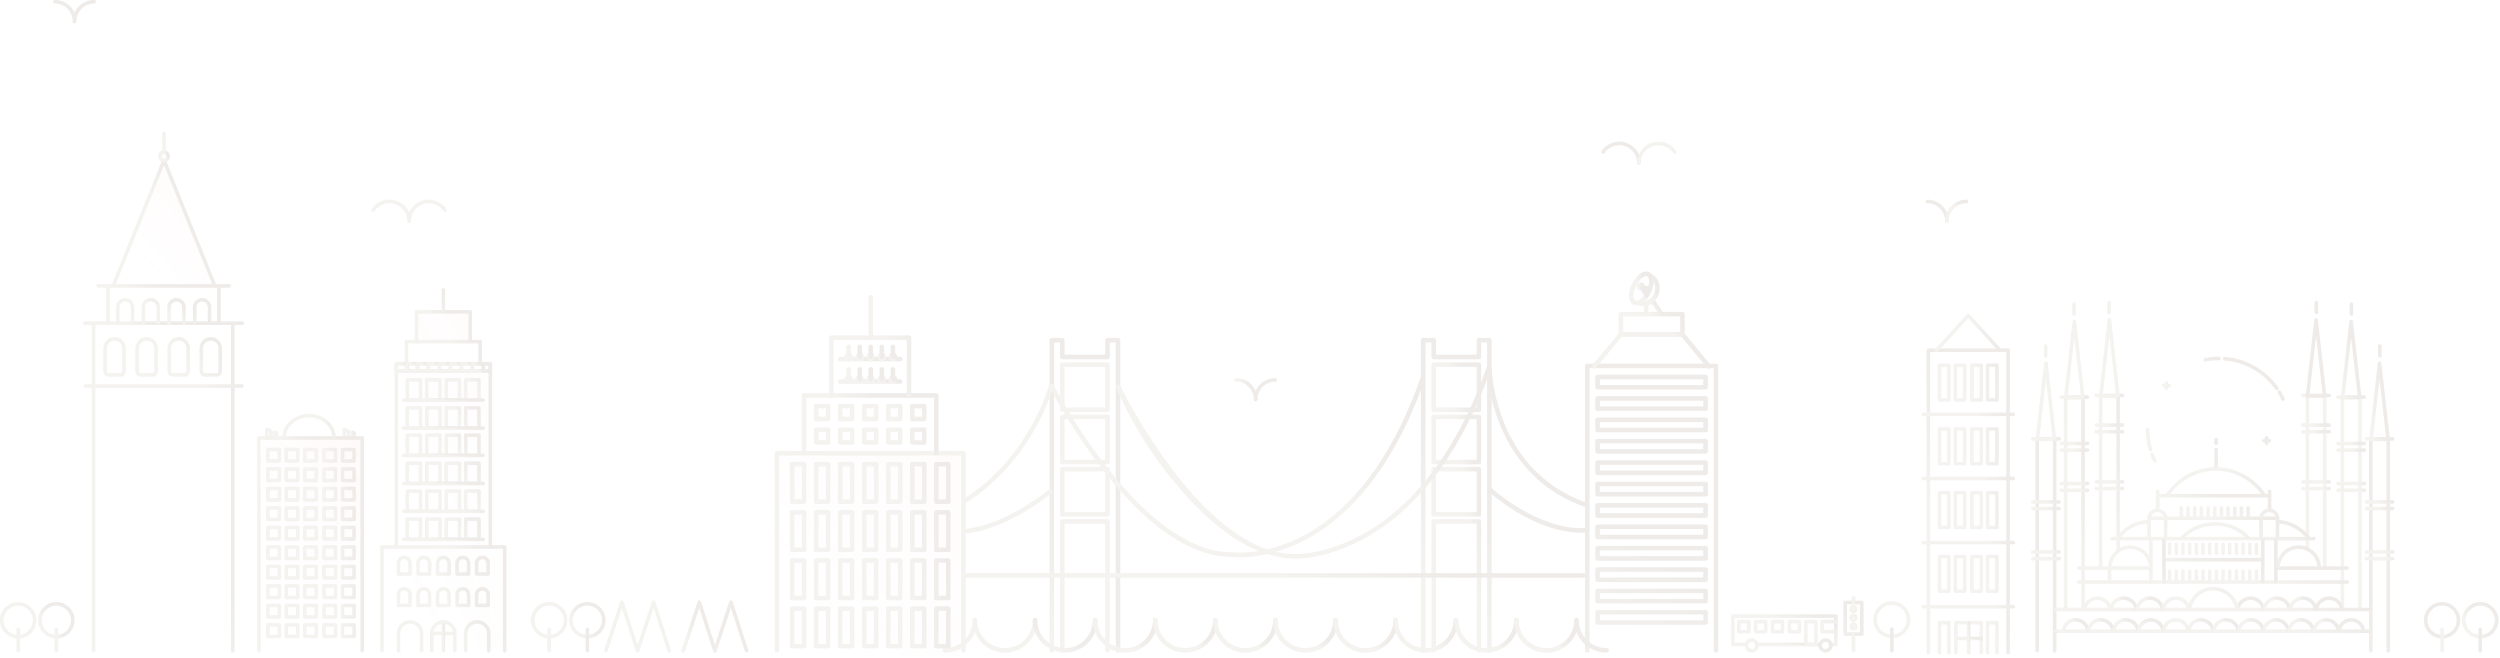 <svg height="369" viewBox="0 0 1401 369" width="1401" xmlns="http://www.w3.org/2000/svg" xmlns:xlink="http://www.w3.org/1999/xlink"><linearGradient id="a" x1="50%" x2="29.22%" y1="0%" y2="11.316%"><stop offset="0" stop-color="#4e3219"/><stop offset="1" stop-color="#91815a"/></linearGradient><linearGradient id="b"><stop offset="0" stop-color="#ff5d5d"/><stop offset="1" stop-color="#ffbbab" stop-opacity="0"/></linearGradient><linearGradient id="c" x1="111.598%" x2="31.906%" xlink:href="#b" y1="7.351%" y2="87.885%"/><linearGradient id="d" x1="115.866%" x2="31.906%" xlink:href="#b" y1="-38.736%" y2="87.885%"/><linearGradient id="e" x1="182.607%" x2="31.906%" xlink:href="#b" y1="-37.901%" y2="87.885%"/><linearGradient id="f" x1="73.791%" x2="31.906%" xlink:href="#b" y1="44.436%" y2="87.885%"/><g fill="none" fill-rule="evenodd" opacity=".1"><path d="m193.937 244.437h.482v-2.028l-.482-.206zm1.479 1.994h-2.476a.997.997 0 0 1 -.997-.997v-4.737a.997.997 0 0 1 1.387-.918l2.477 1.051a.997.997 0 0 1 .606.919v3.685a.996.996 0 0 1 -.997.997zm3.013-.001h-.747a.997.997 0 0 1 -.997-.996v-3.148a.997.997 0 0 1 1.5-.861l.746.436a.994.994 0 0 1 .495.86v2.713a.997.997 0 0 1 -.997.997" fill="url(#a)"/><path d="m145.04 244.949h57.806v82h-57.806z" fill="url(#c)" opacity=".4"/><path d="m202.988 365.707a.997.997 0 0 1 -.997-.997v-118.28h-55.938v118.28a.996.996 0 1 1 -1.994 0v-119.277c0-.55.447-.997.997-.997h57.932c.55 0 .997.446.997.997v119.277a.997.997 0 0 1 -.997.997z" fill="url(#a)"/><path d="m151.1 257.353h4.465v-4.465h-4.465zm5.462 1.994h-6.46a.997.997 0 0 1 -.997-.997v-6.458c0-.551.447-.997.997-.997h6.46c.55 0 .997.446.997.997v6.458a.997.997 0 0 1 -.997.997zm-5.462 8.93h4.465v-4.465h-4.465zm5.462 1.994h-6.46a.997.997 0 0 1 -.997-.997v-6.458c0-.551.447-.997.997-.997h6.46c.55 0 .997.446.997.997v6.458a.997.997 0 0 1 -.997.997zm-5.462 8.93h4.465v-4.465h-4.465zm5.462 1.994h-6.46a.997.997 0 0 1 -.997-.997v-6.458c0-.551.447-.997.997-.997h6.46c.55 0 .997.446.997.997v6.458a.997.997 0 0 1 -.997.997zm-5.462 8.931h4.465v-4.465h-4.465zm5.462 1.994h-6.46a.997.997 0 0 1 -.997-.997v-6.458c0-.552.447-.997.997-.997h6.46c.55 0 .997.445.997.997v6.458a.997.997 0 0 1 -.997.997zm-5.462 8.93h4.465v-4.465h-4.465zm5.462 1.994h-6.46a.997.997 0 0 1 -.997-.997v-6.458c0-.552.447-.997.997-.997h6.46c.55 0 .997.445.997.997v6.458a.997.997 0 0 1 -.997.997zm-5.462 8.93h4.465v-4.465h-4.465zm5.462 1.994h-6.46a.997.997 0 0 1 -.997-.997v-6.458c0-.551.447-.997.997-.997h6.46c.55 0 .997.446.997.997v6.458a.997.997 0 0 1 -.997.997zm-5.462 8.931h4.465v-4.466h-4.465zm5.462 1.994h-6.46a.997.997 0 0 1 -.997-.997v-6.459c0-.551.447-.997.997-.997h6.46c.55 0 .997.446.997.997v6.459a.997.997 0 0 1 -.997.997zm-5.462 8.931h4.465v-4.465h-4.465zm5.462 1.994h-6.46a.997.997 0 0 1 -.997-.997v-6.459c0-.551.447-.997.997-.997h6.46c.55 0 .997.446.997.997v6.459c0 .55-.447.997-.997.997zm-5.462 8.93h4.465v-4.465h-4.465zm5.462 1.994h-6.46a.997.997 0 0 1 -.997-.997v-6.459c0-.55.447-.997.997-.997h6.46c.55 0 .997.446.997.997v6.459c0 .55-.447.997-.997.997zm-5.462 8.93h4.465v-4.464h-4.465zm5.462 1.994h-6.46a.997.997 0 0 1 -.997-.997v-6.458c0-.552.447-.997.997-.997h6.46c.55 0 .997.445.997.997v6.458c0 .55-.447.997-.997.997zm4.831-100.313h4.465v-4.465h-4.465zm5.462 1.994h-6.459a.996.996 0 0 1 -.997-.997v-6.458c0-.551.446-.997.997-.997h6.459c.55 0 .997.446.997.997v6.458a.997.997 0 0 1 -.997.997zm-5.462 8.93h4.465v-4.465h-4.465zm5.462 1.994h-6.459a.996.996 0 0 1 -.997-.997v-6.458c0-.551.446-.997.997-.997h6.459c.55 0 .997.446.997.997v6.458a.997.997 0 0 1 -.997.997zm-5.462 8.93h4.465v-4.465h-4.465zm5.462 1.994h-6.459a.996.996 0 0 1 -.997-.997v-6.458c0-.551.446-.997.997-.997h6.459c.55 0 .997.446.997.997v6.458a.997.997 0 0 1 -.997.997zm-5.462 8.931h4.465v-4.465h-4.465zm5.462 1.994h-6.459a.996.996 0 0 1 -.997-.997v-6.458c0-.552.446-.997.997-.997h6.459c.55 0 .997.445.997.997v6.458a.997.997 0 0 1 -.997.997zm-5.462 8.93h4.465v-4.465h-4.465zm5.462 1.994h-6.459a.996.996 0 0 1 -.997-.997v-6.458c0-.552.446-.997.997-.997h6.459c.55 0 .997.445.997.997v6.458a.997.997 0 0 1 -.997.997zm-5.462 8.93h4.465v-4.465h-4.465zm5.462 1.994h-6.459a.996.996 0 0 1 -.997-.997v-6.458c0-.551.446-.997.997-.997h6.459c.55 0 .997.446.997.997v6.458a.997.997 0 0 1 -.997.997zm-5.462 8.931h4.465v-4.466h-4.465zm5.462 1.994h-6.459a.996.996 0 0 1 -.997-.997v-6.459c0-.551.446-.997.997-.997h6.459c.55 0 .997.446.997.997v6.459a.997.997 0 0 1 -.997.997zm-5.462 8.931h4.465v-4.465h-4.465zm5.462 1.994h-6.459a.997.997 0 0 1 -.997-.997v-6.459c0-.551.446-.997.997-.997h6.459c.55 0 .997.446.997.997v6.459c0 .55-.447.997-.997.997zm-5.462 8.93h4.465v-4.465h-4.465zm5.462 1.994h-6.459a.997.997 0 0 1 -.997-.997v-6.459c0-.55.446-.997.997-.997h6.459c.55 0 .997.446.997.997v6.459c0 .55-.447.997-.997.997zm-5.462 8.93h4.465v-4.464h-4.465zm5.462 1.994h-6.459a.997.997 0 0 1 -.997-.997v-6.458c0-.552.446-.997.997-.997h6.459c.55 0 .997.445.997.997v6.458c0 .55-.447.997-.997.997zm4.935-100.313h4.465v-4.465h-4.465zm5.462 1.994h-6.46a.997.997 0 0 1 -.997-.997v-6.458c0-.551.447-.997.997-.997h6.46c.55 0 .997.446.997.997v6.458a.997.997 0 0 1 -.997.997zm-5.462 8.93h4.465v-4.465h-4.465zm5.462 1.994h-6.46a.997.997 0 0 1 -.997-.997v-6.458c0-.551.447-.997.997-.997h6.46c.55 0 .997.446.997.997v6.458a.997.997 0 0 1 -.997.997zm-5.462 8.93h4.465v-4.465h-4.465zm5.462 1.994h-6.46a.997.997 0 0 1 -.997-.997v-6.458c0-.551.447-.997.997-.997h6.46c.55 0 .997.446.997.997v6.458a.997.997 0 0 1 -.997.997zm-5.462 8.931h4.465v-4.465h-4.465zm5.462 1.994h-6.46a.997.997 0 0 1 -.997-.997v-6.458c0-.552.447-.997.997-.997h6.46c.55 0 .997.445.997.997v6.458a.997.997 0 0 1 -.997.997zm-5.462 8.93h4.465v-4.465h-4.465zm5.462 1.994h-6.46a.997.997 0 0 1 -.997-.997v-6.458c0-.552.447-.997.997-.997h6.46c.55 0 .997.445.997.997v6.458a.997.997 0 0 1 -.997.997zm-5.462 8.93h4.465v-4.465h-4.465zm5.462 1.994h-6.46a.997.997 0 0 1 -.997-.997v-6.458c0-.551.447-.997.997-.997h6.46c.55 0 .997.446.997.997v6.458a.997.997 0 0 1 -.997.997zm-5.462 8.931h4.465v-4.466h-4.465zm5.462 1.994h-6.46a.997.997 0 0 1 -.997-.997v-6.459c0-.551.447-.997.997-.997h6.46c.55 0 .997.446.997.997v6.459a.997.997 0 0 1 -.997.997zm-5.462 8.931h4.465v-4.465h-4.465zm5.462 1.994h-6.46a.997.997 0 0 1 -.997-.997v-6.459c0-.551.447-.997.997-.997h6.46c.55 0 .997.446.997.997v6.459c0 .55-.447.997-.997.997zm-5.462 8.93h4.465v-4.465h-4.465zm5.462 1.994h-6.46a.997.997 0 0 1 -.997-.997v-6.459c0-.55.447-.997.997-.997h6.46c.55 0 .997.446.997.997v6.459c0 .55-.447.997-.997.997zm-5.462 8.93h4.465v-4.464h-4.465zm5.462 1.994h-6.46a.997.997 0 0 1 -.997-.997v-6.458c0-.552.447-.997.997-.997h6.46c.55 0 .997.445.997.997v6.458c0 .55-.447.997-.997.997zm5.294-100.313h4.465v-4.465h-4.465zm5.461 1.994h-6.458a.997.997 0 0 1 -.997-.997v-6.458c0-.551.446-.997.997-.997h6.458c.552 0 .997.446.997.997v6.458a.996.996 0 0 1 -.997.997zm-5.461 8.93h4.465v-4.465h-4.465zm5.461 1.994h-6.458a.997.997 0 0 1 -.997-.997v-6.458c0-.551.446-.997.997-.997h6.458c.552 0 .997.446.997.997v6.458a.996.996 0 0 1 -.997.997zm-5.461 8.93h4.465v-4.465h-4.465zm5.461 1.994h-6.458a.997.997 0 0 1 -.997-.997v-6.458c0-.551.446-.997.997-.997h6.458c.552 0 .997.446.997.997v6.458a.996.996 0 0 1 -.997.997zm-5.461 8.931h4.465v-4.465h-4.465zm5.461 1.994h-6.458a.997.997 0 0 1 -.997-.997v-6.458c0-.552.446-.997.997-.997h6.458c.552 0 .997.445.997.997v6.458a.996.996 0 0 1 -.997.997zm-5.461 8.93h4.465v-4.465h-4.465zm5.461 1.994h-6.458a.997.997 0 0 1 -.997-.997v-6.458c0-.552.446-.997.997-.997h6.458c.552 0 .997.445.997.997v6.458a.996.996 0 0 1 -.997.997zm-5.461 8.93h4.465v-4.465h-4.465zm5.461 1.994h-6.458a.997.997 0 0 1 -.997-.997v-6.458c0-.551.446-.997.997-.997h6.458c.552 0 .997.446.997.997v6.458a.996.996 0 0 1 -.997.997zm-5.461 8.931h4.465v-4.466h-4.465zm5.461 1.994h-6.458a.997.997 0 0 1 -.997-.997v-6.459c0-.551.446-.997.997-.997h6.458c.552 0 .997.446.997.997v6.459a.996.996 0 0 1 -.997.997zm-5.461 8.931h4.465v-4.465h-4.465zm5.461 1.994h-6.458a.997.997 0 0 1 -.997-.997v-6.459c0-.551.446-.997.997-.997h6.458c.552 0 .997.446.997.997v6.459c0 .55-.445.997-.997.997zm-5.461 8.93h4.465v-4.465h-4.465zm5.461 1.994h-6.458a.997.997 0 0 1 -.997-.997v-6.459c0-.55.446-.997.997-.997h6.458c.552 0 .997.446.997.997v6.459c0 .55-.445.997-.997.997zm-5.461 8.93h4.465v-4.464h-4.465zm5.461 1.994h-6.458a.997.997 0 0 1 -.997-.997v-6.458c0-.552.446-.997.997-.997h6.458c.552 0 .997.445.997.997v6.458c0 .55-.445.997-.997.997zm4.96-100.313h4.465v-4.465h-4.465zm5.461 1.994h-6.458a.996.996 0 0 1 -.997-.997v-6.458c0-.551.445-.997.997-.997h6.458c.55 0 .998.446.998.997v6.458a.997.997 0 0 1 -.998.997zm-5.461 8.93h4.465v-4.465h-4.465zm5.461 1.994h-6.458a.996.996 0 0 1 -.997-.997v-6.458c0-.551.445-.997.997-.997h6.458c.55 0 .998.446.998.997v6.458a.997.997 0 0 1 -.998.997zm-5.461 8.93h4.465v-4.465h-4.465zm5.461 1.994h-6.458a.996.996 0 0 1 -.997-.997v-6.458c0-.551.445-.997.997-.997h6.458c.55 0 .998.446.998.997v6.458a.997.997 0 0 1 -.998.997zm-5.461 8.931h4.465v-4.465h-4.465zm5.461 1.994h-6.458a.996.996 0 0 1 -.997-.997v-6.458c0-.552.445-.997.997-.997h6.458c.55 0 .998.445.998.997v6.458a.997.997 0 0 1 -.998.997zm-5.461 8.93h4.465v-4.465h-4.465zm5.461 1.994h-6.458a.996.996 0 0 1 -.997-.997v-6.458c0-.552.445-.997.997-.997h6.458c.55 0 .998.445.998.997v6.458a.997.997 0 0 1 -.998.997zm-5.461 8.93h4.465v-4.465h-4.465zm5.461 1.994h-6.458a.996.996 0 0 1 -.997-.997v-6.458c0-.551.445-.997.997-.997h6.458c.55 0 .998.446.998.997v6.458a.997.997 0 0 1 -.998.997zm-5.461 8.931h4.465v-4.466h-4.465zm5.461 1.994h-6.458a.996.996 0 0 1 -.997-.997v-6.459c0-.551.445-.997.997-.997h6.458c.55 0 .998.446.998.997v6.459a.997.997 0 0 1 -.998.997zm-5.461 8.931h4.465v-4.465h-4.465zm5.461 1.994h-6.458a.997.997 0 0 1 -.997-.997v-6.459c0-.551.445-.997.997-.997h6.458c.55 0 .998.446.998.997v6.459c0 .55-.447.997-.998.997zm-5.461 8.93h4.465v-4.465h-4.465zm5.461 1.994h-6.458a.997.997 0 0 1 -.997-.997v-6.459c0-.55.445-.997.997-.997h6.458c.55 0 .998.446.998.997v6.459c0 .55-.447.997-.998.997zm-5.461 8.93h4.465v-4.464h-4.465zm5.461 1.994h-6.458a.997.997 0 0 1 -.997-.997v-6.458c0-.552.445-.997.997-.997h6.458c.55 0 .998.445.998.997v6.458c0 .55-.447.997-.998.997zm-11.198-111.236a.997.997 0 0 1 -.997-.996c0-6.348-5.851-11.514-13.043-11.514-7.191 0-13.042 5.166-13.042 11.514a.997.997 0 1 1 -1.994 0c0-7.449 6.745-13.508 15.036-13.508s15.037 6.059 15.037 13.508a.997.997 0 0 1 -.997.997m-36.74-1.994h.481v-2.028l-.481-.206zm1.479 1.994h-2.476a.997.997 0 0 1 -.998-.997v-4.737a.997.997 0 0 1 1.387-.918l2.477 1.051a.997.997 0 0 1 .607.919v3.685a.996.996 0 0 1 -.997.997zm3.012-.001h-.747a.997.997 0 0 1 -.997-.996v-3.148a.997.997 0 0 1 1.5-.861l.747.436a.994.994 0 0 1 .494.86v2.713a.997.997 0 0 1 -.997.997" fill="url(#a)"/><path d="m234.376 175.564h28.687v15.556h-28.687zm-19.137 131.547h66.772v56.249h-66.772z" fill="url(#d)" opacity=".4"/><path d="m263.492 192.44a.997.997 0 0 1 -.997-.997v-15.665h-28.109v15.665a.997.997 0 1 1 -1.994 0v-16.663c0-.552.447-.997.997-.997h30.103c.55 0 .997.445.997.997v16.662a.997.997 0 0 1 -.997.997" fill="url(#a)"/><path d="m269.078 204.822a.997.997 0 0 1 -.997-.997v-11.385h-39.28v11.385a.997.997 0 1 1 -1.995 0v-12.383c0-.55.447-.997.997-.997h41.275c.55 0 .998.446.998.997v12.383a.997.997 0 0 1 -.998.997m-20.638-29.044a.997.997 0 0 1 -.997-.997v-12.272a.997.997 0 0 1 1.995 0v12.272a.997.997 0 0 1 -.997.997" fill="url(#a)"/><path d="m222.815 208.154h51.5v97.769h-51.5z" fill="url(#e)" opacity=".4"/><g fill="url(#a)"><path d="m274.78 307.51a.997.997 0 0 1 -.996-.997v-101.69h-50.687v101.69a.997.997 0 1 1 -1.994 0v-102.688c0-.551.447-.997.997-.997h52.68c.551 0 .998.446.998.997v102.688a.997.997 0 0 1 -.997.997"/><path d="m282.844 365.707a.997.997 0 0 1 -.997-.997v-57.2h-66.813v57.2a.997.997 0 1 1 -1.994 0v-58.197c0-.551.446-.997.997-.997h68.807c.55 0 .998.446.998.997v58.197a.997.997 0 0 1 -.998.997m-8.064-156.799h-52.68a.997.997 0 1 1 0-1.994h52.68a.997.997 0 1 1 0 1.994"/><path d="m223.097 206.913h4.152v-2.092h-4.152zm5.15 1.994h-6.147a.997.997 0 0 1 -.997-.997v-4.085c0-.55.446-.997.997-.997h6.146c.552 0 .997.446.997.997v4.085a.996.996 0 0 1 -.997.997z"/><path d="m228.8 206.913h4.153v-2.092h-4.153zm5.15 1.994h-6.146a.996.996 0 0 1 -.998-.997v-4.085c0-.55.446-.997.998-.997h6.146c.55 0 .997.446.997.997v4.085a.997.997 0 0 1 -.997.997z"/><path d="m234.947 206.913h4.153v-2.092h-4.153zm5.15 1.994h-6.147a.996.996 0 0 1 -.997-.997v-4.085c0-.55.446-.997.997-.997h6.147c.55 0 .997.446.997.997v4.085a.997.997 0 0 1 -.998.997z"/><path d="m241.094 206.913h4.152v-2.092h-4.152zm5.149 1.994h-6.147a.997.997 0 0 1 -.997-.997v-4.085c0-.55.447-.997.998-.997h6.146c.551 0 .997.446.997.997v4.085a.996.996 0 0 1 -.997.997z"/><path d="m247.24 206.913h4.152v-2.092h-4.152zm5.15 1.994h-6.147a.997.997 0 0 1 -.997-.997v-4.085c0-.55.447-.997.997-.997h6.146c.552 0 .998.446.998.997v4.085a.996.996 0 0 1 -.998.997z"/><path d="m253.387 206.913h4.152v-2.092h-4.152zm5.149 1.994h-6.147a.997.997 0 0 1 -.997-.997v-4.085c0-.55.447-.997.997-.997h6.147c.551 0 .997.446.997.997v4.085a.996.996 0 0 1 -.997.997z"/><path d="m259.533 206.913h4.152v-2.092h-4.152zm5.15 1.994h-6.147a.997.997 0 0 1 -.997-.997v-4.085c0-.55.446-.997.997-.997h6.146c.552 0 .997.446.997.997v4.085a.996.996 0 0 1 -.997.997z"/><path d="m265.68 206.913h4.153v-2.092h-4.154v2.092zm5.15 1.994h-6.148a.997.997 0 0 1 -.997-.997v-4.085c0-.55.447-.997.997-.997h6.148c.55 0 .997.446.997.997v4.085a.997.997 0 0 1 -.997.997z"/><path d="m271.827 206.913h1.956v-2.092h-1.956zm2.953 1.994h-3.95a.997.997 0 0 1 -.997-.997v-4.085c0-.55.446-.997.997-.997h3.95c.552 0 .998.446.998.997v4.085a.996.996 0 0 1 -.998.997zm-34.625 14.303h5.43v-9.36h-5.43zm6.428 1.993h-7.425a.997.997 0 0 1 -.997-.997v-11.353c0-.551.447-.997.997-.997h7.425c.55 0 .997.446.997.997v11.353a.997.997 0 0 1 -.997.997zm4.48-1.993h5.43v-9.36h-5.43zm6.428 1.993h-7.425a.997.997 0 0 1 -.997-.997v-11.353c0-.551.447-.997.997-.997h7.425c.55 0 .997.446.997.997v11.353a.997.997 0 0 1 -.997.997zm4.48-1.993h5.43v-9.36h-5.43zm6.428 1.993h-7.425a.997.997 0 0 1 -.997-.997v-11.353c0-.551.446-.997.997-.997h7.425c.55 0 .997.446.997.997v11.353a.997.997 0 0 1 -.997.997z"/><path d="m270.735 225.203h-44.59a.997.997 0 1 1 0-1.994h44.59a.997.997 0 1 1 0 1.994"/><path d="m229.247 223.21h5.431v-9.36h-5.43v9.36zm6.428 1.993h-7.425a.997.997 0 0 1 -.997-.997v-11.353c0-.551.447-.997.997-.997h7.425c.55 0 .997.446.997.997v11.353a.997.997 0 0 1 -.997.997zm4.48 13.727h5.43v-9.359h-5.43zm6.428 1.994h-7.425a.997.997 0 0 1 -.997-.997v-11.353c0-.551.447-.997.997-.997h7.425c.55 0 .997.446.997.997v11.353a.997.997 0 0 1 -.997.997zm4.48-1.994h5.43v-9.359h-5.43zm6.428 1.994h-7.425a.997.997 0 0 1 -.997-.997v-11.353c0-.551.447-.997.997-.997h7.425c.55 0 .997.446.997.997v11.353a.997.997 0 0 1 -.997.997zm4.48-1.994h5.43v-9.359h-5.43zm6.428 1.994h-7.425a.997.997 0 0 1 -.997-.997v-11.353c0-.551.446-.997.997-.997h7.425c.55 0 .997.446.997.997v11.353a.997.997 0 0 1 -.997.997z"/><path d="m270.735 240.924h-44.59a.997.997 0 1 1 0-1.994h44.59a.997.997 0 1 1 0 1.994"/><path d="m229.247 238.93h5.431v-9.359h-5.43v9.359zm6.428 1.994h-7.425a.997.997 0 0 1 -.997-.997v-11.353c0-.551.447-.997.997-.997h7.425c.55 0 .997.446.997.997v11.353a.997.997 0 0 1 -.997.997zm4.48 13.292h5.43v-9.359h-5.43v9.36zm6.428 1.994h-7.425a.997.997 0 0 1 -.997-.997v-11.353c0-.551.447-.997.997-.997h7.425c.55 0 .997.446.997.997v11.353a.997.997 0 0 1 -.997.997zm4.48-1.994h5.43v-9.359h-5.43v9.36zm6.428 1.994h-7.425a.997.997 0 0 1 -.997-.997v-11.353c0-.551.447-.997.997-.997h7.425c.55 0 .997.446.997.997v11.353a.997.997 0 0 1 -.997.997zm4.48-1.994h5.43v-9.359h-5.43v9.36zm6.428 1.994h-7.425a.997.997 0 0 1 -.997-.997v-11.353c0-.551.446-.997.997-.997h7.425c.55 0 .997.446.997.997v11.353a.997.997 0 0 1 -.997.997z"/><path d="m270.735 256.21h-44.59a.997.997 0 1 1 0-1.994h44.59a.997.997 0 1 1 0 1.994"/><path d="m229.247 254.216h5.431v-9.359h-5.43v9.36zm6.428 1.994h-7.425a.997.997 0 0 1 -.997-.997v-11.353c0-.551.447-.997.997-.997h7.425c.55 0 .997.446.997.997v11.353a.997.997 0 0 1 -.997.997zm4.48 13.726h5.43v-9.36h-5.43zm6.428 1.994h-7.425a.997.997 0 0 1 -.997-.997v-11.353c0-.551.447-.997.997-.997h7.425c.55 0 .997.446.997.997v11.352a.997.997 0 0 1 -.997.997zm4.48-1.994h5.43v-9.36h-5.43zm6.428 1.994h-7.425a.997.997 0 0 1 -.997-.997v-11.353c0-.551.447-.997.997-.997h7.425c.55 0 .997.446.997.997v11.352a.997.997 0 0 1 -.997.997zm4.48-1.994h5.43v-9.36h-5.43zm6.428 1.994h-7.425a.997.997 0 0 1 -.997-.997v-11.353c0-.551.446-.997.997-.997h7.425c.55 0 .997.446.997.997v11.352a.997.997 0 0 1 -.997.997zm-28.244 13.613h5.43v-9.359h-5.43zm6.428 1.994h-7.425a.997.997 0 0 1 -.997-.997v-11.353c0-.551.447-.997.997-.997h7.425c.55 0 .997.446.997.997v11.353c0 .55-.447.997-.997.997zm4.48-1.994h5.43v-9.359h-5.43zm6.428 1.994h-7.425a.997.997 0 0 1 -.997-.997v-11.353c0-.551.447-.997.997-.997h7.425c.55 0 .997.446.997.997v11.353c0 .55-.447.997-.997.997zm4.48-1.994h5.43v-9.359h-5.43zm6.428 1.994h-7.425a.997.997 0 0 1 -.997-.997v-11.353c0-.551.446-.997.997-.997h7.425c.55 0 .997.446.997.997v11.353c0 .55-.447.997-.997.997z"/><path d="m270.735 271.93h-44.59a.997.997 0 1 1 0-1.994h44.59a.997.997 0 1 1 0 1.994"/><path d="m229.247 269.936h5.431v-9.36h-5.43v9.36zm6.428 1.994h-7.425a.997.997 0 0 1 -.997-.997v-11.353c0-.551.447-.997.997-.997h7.425c.55 0 .997.446.997.997v11.352a.997.997 0 0 1 -.997.997zm35.06 15.607h-44.59a.997.997 0 1 1 0-1.994h44.59a.997.997 0 1 1 0 1.994"/><path d="m229.247 285.543h5.431v-9.359h-5.43v9.359zm6.428 1.994h-7.425a.997.997 0 0 1 -.997-.997v-11.353c0-.551.447-.997.997-.997h7.425c.55 0 .997.446.997.997v11.353c0 .55-.446.997-.997.997zm4.48 13.726h5.43v-9.36h-5.43zm6.428 1.994h-7.425a.997.997 0 0 1 -.997-.997v-11.352c0-.552.447-.997.997-.997h7.425c.55 0 .997.445.997.997v11.352a.997.997 0 0 1 -.997.997zm4.48-1.994h5.43v-9.36h-5.43zm6.428 1.994h-7.425a.997.997 0 0 1 -.997-.997v-11.352c0-.552.447-.997.997-.997h7.425c.55 0 .997.445.997.997v11.352a.997.997 0 0 1 -.997.997zm4.48-1.994h5.43v-9.36h-5.43zm6.428 1.994h-7.425a.997.997 0 0 1 -.997-.997v-11.352c0-.552.446-.997.997-.997h7.425c.55 0 .997.445.997.997v11.352a.997.997 0 0 1 -.997.997z"/><path d="m270.735 303.257h-44.59a.997.997 0 1 1 0-1.994h44.59a.997.997 0 1 1 0 1.994"/><path d="m229.247 301.263h5.431v-9.36h-5.43v9.36zm6.428 1.994h-7.425a.997.997 0 0 1 -.997-.997v-11.352c0-.552.447-.997.997-.997h7.425c.55 0 .997.445.997.997v11.352a.997.997 0 0 1 -.997.997zm.595 62.45a.997.997 0 0 1 -.998-.997v-9.725c0-3.01-2.45-5.46-5.462-5.46a5.468 5.468 0 0 0 -5.463 5.46v9.725a.996.996 0 1 1 -1.994 0v-9.725c0-4.11 3.345-7.454 7.457-7.454s7.456 3.344 7.456 7.454v9.725a.997.997 0 0 1 -.997.997m-11.949-27.417h4.465v-5.074a2.235 2.235 0 0 0 -2.232-2.233 2.235 2.235 0 0 0 -2.233 2.233v5.073zm5.462 1.993h-6.46a.997.997 0 0 1 -.996-.997v-6.07a4.231 4.231 0 0 1 4.227-4.227 4.23 4.23 0 0 1 4.227 4.227v6.07a.997.997 0 0 1 -.998.997zm5.482-1.993h4.466v-5.074a2.236 2.236 0 0 0 -2.233-2.233 2.235 2.235 0 0 0 -2.233 2.233v5.073zm5.463 1.993h-6.46a.997.997 0 0 1 -.997-.997v-6.07a4.23 4.23 0 0 1 4.227-4.227 4.231 4.231 0 0 1 4.227 4.227v6.07a.997.997 0 0 1 -.997.997zm5.481-1.993h4.465v-5.074a2.235 2.235 0 0 0 -2.232-2.233 2.235 2.235 0 0 0 -2.233 2.233v5.073zm5.463 1.993h-6.46a.997.997 0 0 1 -.997-.997v-6.07a4.23 4.23 0 0 1 4.227-4.227 4.231 4.231 0 0 1 4.227 4.227v6.07a.997.997 0 0 1 -.997.997zm5.481-1.993h4.465v-5.074a2.235 2.235 0 0 0 -2.232-2.233 2.235 2.235 0 0 0 -2.233 2.233v5.073zm5.462 1.993h-6.46a.997.997 0 0 1 -.996-.997v-6.07a4.231 4.231 0 0 1 4.227-4.227 4.23 4.23 0 0 1 4.227 4.227v6.07a.997.997 0 0 1 -.998.997zm5.482-1.993h4.466v-5.074a2.236 2.236 0 0 0 -2.233-2.233 2.235 2.235 0 0 0 -2.233 2.233v5.073zm5.463 1.993h-6.46a.997.997 0 0 1 -.997-.997v-6.07a4.23 4.23 0 0 1 4.227-4.227 4.231 4.231 0 0 1 4.227 4.227v6.07a.997.997 0 0 1 -.997.997zm-49.239-19.611h4.465v-5.072a2.234 2.234 0 0 0 -2.232-2.232 2.234 2.234 0 0 0 -2.233 2.232v5.073zm5.462 1.994h-6.46a.997.997 0 0 1 -.996-.997v-6.07a4.231 4.231 0 0 1 4.227-4.226 4.23 4.23 0 0 1 4.227 4.226v6.07a.997.997 0 0 1 -.998.997zm5.482-1.994h4.466v-5.072a2.235 2.235 0 0 0 -2.233-2.232 2.234 2.234 0 0 0 -2.233 2.232v5.073zm5.463 1.994h-6.46a.997.997 0 0 1 -.997-.997v-6.07a4.23 4.23 0 0 1 4.227-4.226 4.231 4.231 0 0 1 4.227 4.226v6.07a.997.997 0 0 1 -.997.997zm5.481-1.994h4.465v-5.072a2.234 2.234 0 0 0 -2.232-2.232 2.234 2.234 0 0 0 -2.233 2.232v5.073zm5.463 1.994h-6.46a.997.997 0 0 1 -.997-.997v-6.07a4.23 4.23 0 0 1 4.227-4.226 4.231 4.231 0 0 1 4.227 4.226v6.07a.997.997 0 0 1 -.997.997zm5.481-1.994h4.465v-5.072a2.234 2.234 0 0 0 -2.232-2.232 2.234 2.234 0 0 0 -2.233 2.232v5.073zm5.462 1.994h-6.46a.997.997 0 0 1 -.996-.997v-6.07a4.231 4.231 0 0 1 4.227-4.226 4.23 4.23 0 0 1 4.227 4.226v6.07a.997.997 0 0 1 -.998.997zm5.482-1.994h4.466v-5.072a2.235 2.235 0 0 0 -2.233-2.232 2.234 2.234 0 0 0 -2.233 2.232v5.073zm5.463 1.994h-6.46a.997.997 0 0 1 -.997-.997v-6.07a4.23 4.23 0 0 1 4.227-4.226 4.231 4.231 0 0 1 4.227 4.226v6.07a.997.997 0 0 1 -.997.997zm.328 43.041a.997.997 0 0 1 -.997-.997v-9.725a5.468 5.468 0 0 0 -5.463-5.46 5.467 5.467 0 0 0 -5.462 5.46v9.725a.996.996 0 1 1 -1.994 0v-9.725c0-4.11 3.345-7.454 7.456-7.454 4.113 0 7.457 3.344 7.457 7.454v9.725a.997.997 0 0 1 -.997.997m-18.987-9.725h-12.029a.996.996 0 1 1 0-1.994h12.03a.997.997 0 1 1 0 1.994"/><path d="m248.444 365.707a.997.997 0 0 1 -.997-.997v-16.182a.997.997 0 1 1 1.995 0v16.182a.997.997 0 0 1 -.998.997"/><path d="m254.9 365.707a.997.997 0 0 1 -.997-.997v-9.725a5.468 5.468 0 0 0 -5.462-5.46 5.467 5.467 0 0 0 -5.463 5.46v9.725a.996.996 0 1 1 -1.994 0v-9.725c0-4.11 3.345-7.454 7.457-7.454s7.456 3.344 7.456 7.454v9.725a.997.997 0 0 1 -.997.997m896.528 0a.997.997 0 0 1 -.997-.997v-117.552h-7.773v117.552a.997.997 0 1 1 -1.994 0v-118.549c0-.551.445-.997.997-.997h9.767c.551 0 .997.446.997.997v118.549a.996.996 0 0 1 -.997.997"/><path d="m1153.908 286.008h-14.728a.997.997 0 0 1 0-1.994h14.728a.997.997 0 1 1 0 1.994m0-3.743h-14.728a.997.997 0 0 1 0-1.994h14.728a.997.997 0 1 1 0 1.994m0-35.329h-14.728a.997.997 0 0 1 0-1.994h14.728a.997.997 0 1 1 0 1.994m0 67.141h-14.728a.997.997 0 0 1 0-1.994h14.728a.997.997 0 1 1 0 1.994m0-3.743h-14.728a.997.997 0 0 1 0-1.994h14.728a.997.997 0 1 1 0 1.994"/><path d="m1142.882 245.147h7.325l-3.662-32.605zm8.44 1.994h-9.556a.994.994 0 0 1 -.99-1.107l4.778-42.534a.997.997 0 0 1 1.982 0l4.777 42.534a.997.997 0 0 1 -.99 1.107zm-4.919-46.727a.997.997 0 0 1 -.997-.997v-5.528a.997.997 0 1 1 1.994 0v5.528a.996.996 0 0 1 -.997.997m20.933 141.902a.997.997 0 0 1 -.998-.997v-117.551h-7.772v117.551a.997.997 0 1 1 -1.995 0v-118.548c0-.552.446-.997.998-.997h9.767c.551 0 .997.445.997.997v118.548a.996.996 0 0 1 -.997.997"/><path d="m1169.816 253.262h-14.728a.997.997 0 0 1 0-1.994h14.728a.996.996 0 1 1 0 1.994m0-3.742h-14.728a.997.997 0 0 1 0-1.995h14.728a.996.996 0 1 1 0 1.994m0-25.974h-14.728a.997.997 0 0 1 0-1.994h14.728a.996.996 0 1 1 0 1.994m0 52.172h-14.728a.997.997 0 0 1 0-1.994h14.728a.996.996 0 1 1 0 1.994m0-3.743h-14.728a.997.997 0 0 1 0-1.994h14.728a.996.996 0 1 1 0 1.994"/><path d="m1158.79 221.757h7.326l-3.663-32.605zm8.44 1.994h-9.555a.996.996 0 0 1 -.991-1.108l4.779-42.534a.996.996 0 0 1 1.981 0l4.778 42.534a1 1 0 0 1 -.991 1.108zm-4.918-46.728a.996.996 0 0 1 -.997-.997v-5.527a.996.996 0 1 1 1.994 0v5.527a.997.997 0 0 1 -.997.997m14.908 141.903a.997.997 0 0 1 -.998-.997v-96.095c0-.55.447-.997.998-.997h9.768c.55 0 .997.446.997.997v86.739a.997.997 0 1 1 -1.995 0v-85.743h-7.773v95.098a.996.996 0 0 1 -.997.997"/><path d="m1189.467 242.97h-14.727a.997.997 0 1 1 0-1.995h14.727a.996.996 0 1 1 0 1.994m0-3.742h-14.727a.997.997 0 1 1 0-1.994h14.727a.996.996 0 1 1 0 1.994m0-16.617h-14.727a.997.997 0 1 1 0-1.994h14.727a.996.996 0 1 1 0 1.994m0 52.171h-14.727a.997.997 0 1 1 0-1.994h14.727a.996.996 0 1 1 0 1.994m0-3.743h-14.727a.997.997 0 1 1 0-1.994h14.727a.996.996 0 1 1 0 1.994"/><path d="m1178.44 220.821h7.327l-3.663-32.605-3.663 32.605zm8.442 1.994h-9.556a.996.996 0 0 1 -.991-1.108l4.779-42.534a.997.997 0 0 1 1.981 0l4.778 42.534a1 1 0 0 1 -.991 1.108zm-4.919-46.728a.996.996 0 0 1 -.997-.997v-5.527a.996.996 0 1 1 1.994 0v5.527a.997.997 0 0 1 -.997.997m156.413 189.62a.996.996 0 0 1 -.998-.997v-117.552h-7.773v117.552a.996.996 0 1 1 -1.995 0v-118.549c0-.551.447-.997.997-.997h9.769c.55 0 .997.446.997.997v118.549a.997.997 0 0 1 -.997.997"/><path d="m1340.855 286.008h-14.728a.997.997 0 0 1 0-1.994h14.728a.996.996 0 1 1 0 1.994m0-3.743h-14.728a.997.997 0 0 1 0-1.994h14.728a.996.996 0 1 1 0 1.994m0-35.329h-14.728a.997.997 0 0 1 0-1.994h14.728a.996.996 0 1 1 0 1.994m0 67.141h-14.728a.997.997 0 0 1 0-1.994h14.728a.996.996 0 1 1 0 1.994m0-3.743h-14.728a.997.997 0 0 1 0-1.994h14.728a.996.996 0 1 1 0 1.994"/><path d="m1329.828 245.148h7.327l-3.665-32.606zm8.442 1.994h-9.557a.996.996 0 0 1 -.991-1.107l4.778-42.535a.996.996 0 0 1 1.981 0l4.78 42.535a1 1 0 0 1 -.991 1.107zm-4.638-46.728a.996.996 0 0 1 -.997-.997v-5.528a.996.996 0 1 1 1.994 0v5.528a.997.997 0 0 1 -.997.997m-11.165 141.902a.997.997 0 0 1 -.997-.997v-117.551h-7.773v117.551a.997.997 0 1 1 -1.994 0v-118.548c0-.552.445-.997.997-.997h9.767c.551 0 .997.445.997.997v118.548a.996.996 0 0 1 -.997.997"/><path d="m1324.947 253.262h-14.728a.997.997 0 0 1 0-1.994h14.728a.997.997 0 1 1 0 1.994m0-3.742h-14.728a.997.997 0 0 1 0-1.995h14.728a.997.997 0 1 1 0 1.994m0-25.974h-14.728a.997.997 0 0 1 0-1.994h14.728a.997.997 0 1 1 0 1.994m0 52.172h-14.728a.997.997 0 0 1 0-1.994h14.728a.997.997 0 1 1 0 1.994m0-3.743h-14.728a.997.997 0 0 1 0-1.994h14.728a.997.997 0 1 1 0 1.994"/><path d="m1313.92 221.757h7.326l-3.663-32.606zm8.442 1.994h-9.558a.994.994 0 0 1 -.99-1.108l4.778-42.534a.996.996 0 0 1 1.982 0l4.778 42.534a.997.997 0 0 1 -.99 1.108zm-4.638-46.728a.997.997 0 0 1 -.998-.997v-5.527a.997.997 0 1 1 1.995 0v5.527a.996.996 0 0 1 -.997.997m-14.908 141.903a.996.996 0 0 1 -.997-.997v-95.099h-7.774v84.807a.997.997 0 1 1 -1.994 0v-85.804c0-.55.446-.997.997-.997h9.768c.55 0 .997.446.997.997v96.095a.997.997 0 0 1 -.997.997"/><path d="m1305.295 242.97h-14.727a.997.997 0 1 1 0-1.995h14.727a.996.996 0 1 1 0 1.994m0-3.742h-14.727a.997.997 0 1 1 0-1.994h14.727a.996.996 0 1 1 0 1.994m0-16.617h-14.727a.997.997 0 1 1 0-1.994h14.727a.996.996 0 1 1 0 1.994m0 52.171h-14.727a.997.997 0 1 1 0-1.994h14.727a.996.996 0 1 1 0 1.994m0-3.743h-14.727a.997.997 0 1 1 0-1.994h14.727a.996.996 0 1 1 0 1.994"/><path d="m1294.27 220.822h7.325l-3.663-32.606-3.663 32.606zm8.44 1.994h-9.557a.994.994 0 0 1 -.99-1.108l4.777-42.535a.997.997 0 0 1 1.982 0l4.78 42.535a1 1 0 0 1 -.992 1.108zm-4.637-46.729a.997.997 0 0 1 -.997-.997v-5.527a.997.997 0 1 1 1.994 0v5.527a.996.996 0 0 1 -.997.997m29.48 178.638h-175.479a.996.996 0 1 1 0-1.994h175.479a.996.996 0 1 1 0 1.994m0-12.163h-175.479a.996.996 0 1 1 0-1.994h175.479a.996.996 0 1 1 0 1.994m-12.168-15.394h-150.418a.997.997 0 1 1 0-1.994h150.418a.996.996 0 1 1 0 1.994m-18.715-24.327h-112.988a.997.997 0 0 1 0-1.994h112.987a.997.997 0 1 1 0 1.994"/><path d="m1170.063 354.238a.999.999 0 0 1 -.983-.84c-.456-2.846-2.97-4.994-5.85-4.994a5.903 5.903 0 0 0 -5.85 4.994.991.991 0 0 1 -1.14.827.996.996 0 0 1 -.828-1.142 7.886 7.886 0 0 1 7.818-6.673c3.912 0 7.2 2.807 7.818 6.673a.996.996 0 0 1 -.985 1.155"/><path d="m1170.434 354.238a.996.996 0 0 1 -.985-1.155 7.886 7.886 0 0 1 7.819-6.673c3.91 0 7.2 2.807 7.816 6.673a.996.996 0 1 1 -1.968.315c-.455-2.846-2.97-4.994-5.848-4.994a5.901 5.901 0 0 0 -5.85 4.994.999.999 0 0 1 -.984.84"/><path d="m1198.136 354.238a.997.997 0 0 1 -.983-.84 5.903 5.903 0 0 0 -5.85-4.994 5.903 5.903 0 0 0 -5.85 4.994.991.991 0 0 1 -1.14.827.996.996 0 0 1 -.828-1.142 7.886 7.886 0 0 1 7.818-6.673c3.912 0 7.2 2.807 7.818 6.673a.996.996 0 0 1 -.985 1.155"/><path d="m1212.172 354.238a.999.999 0 0 1 -.983-.84 5.901 5.901 0 0 0 -5.85-4.994 5.9 5.9 0 0 0 -5.848 4.994.993.993 0 0 1 -1.142.827.996.996 0 0 1 -.827-1.142 7.885 7.885 0 0 1 7.817-6.673c3.913 0 7.2 2.807 7.819 6.673a.996.996 0 0 1 -.986 1.155m-29.625-11.918a.997.997 0 0 1 -.982-.84 6.21 6.21 0 0 0 -6.158-5.254 6.21 6.21 0 0 0 -6.157 5.254.998.998 0 0 1 -1.97-.315 8.196 8.196 0 0 1 8.127-6.933 8.194 8.194 0 0 1 8.126 6.933.996.996 0 0 1 -.986 1.154"/><path d="m1197.215 342.32a.997.997 0 0 1 -.982-.84 6.21 6.21 0 0 0 -6.157-5.254 6.21 6.21 0 0 0 -6.158 5.254.998.998 0 0 1 -1.97-.315 8.196 8.196 0 0 1 8.128-6.933 8.194 8.194 0 0 1 8.125 6.933.996.996 0 0 1 -.986 1.154"/><path d="m1211.883 342.32a.999.999 0 0 1 -.983-.84 6.21 6.21 0 0 0 -6.156-5.254 6.21 6.21 0 0 0 -6.158 5.254.997.997 0 0 1 -1.97-.315 8.196 8.196 0 0 1 8.128-6.933 8.193 8.193 0 0 1 8.124 6.933.996.996 0 0 1 -.985 1.154"/><path d="m1226.551 342.32a.999.999 0 0 1 -.983-.84 6.21 6.21 0 0 0 -6.156-5.254 6.21 6.21 0 0 0 -6.158 5.254.998.998 0 0 1 -1.97-.315 8.196 8.196 0 0 1 8.128-6.933 8.193 8.193 0 0 1 8.124 6.933.996.996 0 0 1 -.985 1.154m41.838.001a.999.999 0 0 1 -.983-.84 6.21 6.21 0 0 0 -6.157-5.254 6.21 6.21 0 0 0 -6.157 5.254.997.997 0 0 1 -1.97-.315 8.196 8.196 0 0 1 8.127-6.933 8.193 8.193 0 0 1 8.125 6.933.996.996 0 0 1 -.985 1.154"/><path d="m1283.057 342.32a.999.999 0 0 1 -.983-.84 6.21 6.21 0 0 0 -6.157-5.254 6.21 6.21 0 0 0 -6.157 5.254.998.998 0 0 1 -1.97-.315 8.196 8.196 0 0 1 8.127-6.933 8.193 8.193 0 0 1 8.125 6.933.996.996 0 0 1 -.985 1.154"/><path d="m1297.725 342.32a.999.999 0 0 1 -.983-.84 6.21 6.21 0 0 0 -6.157-5.254 6.21 6.21 0 0 0 -6.157 5.254.997.997 0 0 1 -1.97-.315 8.196 8.196 0 0 1 8.127-6.933 8.193 8.193 0 0 1 8.125 6.933.996.996 0 0 1 -.985 1.154"/><path d="m1312.393 342.32a.999.999 0 0 1 -.983-.84 6.21 6.21 0 0 0 -6.157-5.254 6.21 6.21 0 0 0 -6.157 5.254.998.998 0 0 1 -1.97-.315 8.196 8.196 0 0 1 8.127-6.933 8.193 8.193 0 0 1 8.125 6.933.996.996 0 0 1 -.985 1.154m-85.453.001a.996.996 0 0 1 -.986-1.155c1.132-7.087 7.16-12.23 14.33-12.23s13.197 5.143 14.332 12.23a.996.996 0 1 1 -1.97.315 12.47 12.47 0 0 0 -12.361-10.551 12.47 12.47 0 0 0 -12.363 10.55.997.997 0 0 1 -.982.84m-.73 11.919a.997.997 0 0 1 -.984-.84 5.903 5.903 0 0 0 -5.85-4.994c-2.879 0-5.394 2.148-5.85 4.994a.991.991 0 0 1 -1.14.827.996.996 0 0 1 -.828-1.142 7.886 7.886 0 0 1 7.818-6.673c3.912 0 7.2 2.807 7.819 6.673a.996.996 0 0 1 -.986 1.155"/><path d="m1240.246 354.238a.999.999 0 0 1 -.984-.84 5.901 5.901 0 0 0 -5.85-4.994c-2.879 0-5.394 2.148-5.85 4.994a.996.996 0 1 1 -1.968-.315 7.886 7.886 0 0 1 7.818-6.673c3.913 0 7.2 2.807 7.819 6.673a.996.996 0 0 1 -.985 1.155"/><path d="m1254.283 354.238a.997.997 0 0 1 -.983-.84 5.903 5.903 0 0 0 -5.85-4.994c-2.88 0-5.394 2.148-5.85 4.994a.992.992 0 0 1 -1.142.827.996.996 0 0 1 -.826-1.142 7.886 7.886 0 0 1 7.817-6.673c3.912 0 7.2 2.807 7.819 6.673a.996.996 0 0 1 -.985 1.155"/><path d="m1268.319 354.238a.999.999 0 0 1 -.983-.84c-.456-2.846-2.971-4.994-5.85-4.994-2.88 0-5.394 2.148-5.85 4.994a.996.996 0 1 1 -1.968-.315 7.886 7.886 0 0 1 7.817-6.673c3.913 0 7.2 2.807 7.819 6.673a.996.996 0 0 1 -.985 1.155"/><path d="m1282.356 354.238a.997.997 0 0 1 -.983-.84c-.456-2.846-2.97-4.994-5.85-4.994s-5.394 2.148-5.85 4.994a.992.992 0 0 1 -1.142.827.996.996 0 0 1 -.826-1.142 7.886 7.886 0 0 1 7.817-6.673c3.912 0 7.2 2.807 7.819 6.673a.996.996 0 0 1 -.985 1.155"/><path d="m1296.392 354.238a.999.999 0 0 1 -.983-.84c-.456-2.846-2.97-4.994-5.85-4.994a5.903 5.903 0 0 0 -5.85 4.994.996.996 0 1 1 -1.968-.315 7.886 7.886 0 0 1 7.817-6.673c3.913 0 7.2 2.807 7.82 6.673a.996.996 0 0 1 -.986 1.155"/><path d="m1310.429 354.238a.997.997 0 0 1 -.983-.84c-.456-2.846-2.97-4.994-5.85-4.994a5.901 5.901 0 0 0 -5.85 4.994.992.992 0 0 1 -1.142.827.996.996 0 0 1 -.826-1.142 7.886 7.886 0 0 1 7.817-6.673c3.912 0 7.2 2.807 7.82 6.673a.996.996 0 0 1 -.986 1.155"/><path d="m1324.465 354.238a.997.997 0 0 1 -.983-.84 5.903 5.903 0 0 0 -5.85-4.994 5.903 5.903 0 0 0 -5.85 4.994.996.996 0 1 1 -1.968-.315 7.886 7.886 0 0 1 7.818-6.673c3.911 0 7.2 2.807 7.818 6.673a.996.996 0 0 1 -.985 1.155m-120.075-34.885h-39.417a.997.997 0 1 1 0-1.994h39.417a.997.997 0 1 1 0 1.994m110.832 0h-39.415a.996.996 0 1 1 0-1.994h39.415a.996.996 0 1 1 0 1.994m-47.489-4.719h-53.728a.997.997 0 1 1 0-1.994h53.728a.996.996 0 1 1 0 1.994"/><path d="m1212.668 326.984a.997.997 0 0 1 -.997-.997v-23.32a.997.997 0 0 1 1.994 0v23.32a.996.996 0 0 1 -.997.997m-7.331 0a.996.996 0 0 1 -.997-.997v-23.32a.997.997 0 1 1 1.995 0v23.32a.997.997 0 0 1 -.998.997"/><path d="m1213.604 302.693a.997.997 0 0 1 -.997-.997v-11.066a.997.997 0 0 1 1.994 0v11.066a.996.996 0 0 1 -.997.997m-9.202 0a.996.996 0 0 1 -.998-.992l-.056-12.015a.998.998 0 0 1 .992-1.002h.005c.55 0 .995.444.997.992l.057 12.015a.997.997 0 0 1 -.992 1.002zm-22.229 23.807a.996.996 0 0 1 -.997-.996v-7.415a.997.997 0 1 1 1.994 0v7.415a.997.997 0 0 1 -.997.997m93.192.483a.996.996 0 0 1 -.997-.997v-23.32a.997.997 0 1 1 1.994 0v23.32a.997.997 0 0 1 -.997.997m-7.332 0a.997.997 0 0 1 -.997-.997v-23.32a.997.997 0 0 1 1.995 0v23.32a.996.996 0 0 1 -.998.997"/><path d="m1276.3 302.783a.996.996 0 0 1 -.996-.997v-12.066a.997.997 0 1 1 1.994 0v12.065a.997.997 0 0 1 -.997.997m-9.203.015a.997.997 0 0 1 -.998-.997v-11.143a.997.997 0 0 1 1.995 0v11.143a.996.996 0 0 1 -.997.997m-61.766 15.634a.998.998 0 0 1 -.995-.934c-.345-5.54-4.96-9.878-10.506-9.878-5.547 0-10.163 4.339-10.507 9.878a.996.996 0 1 1 -1.99-.125c.41-6.587 5.9-11.747 12.497-11.747 6.598 0 12.087 5.16 12.497 11.747a.997.997 0 0 1 -.996 1.06m94.305-.001a.997.997 0 0 1 -.995-.934c-.346-5.54-4.96-9.878-10.506-9.878-5.548 0-10.163 4.339-10.508 9.878a.996.996 0 1 1 -1.99-.125c.411-6.587 5.9-11.747 12.498-11.747 6.597 0 12.086 5.16 12.497 11.747a.997.997 0 0 1 -.996 1.06m-83.772-7.329a.997.997 0 0 1 -.997-.997v-5.034a.997.997 0 1 1 1.994 0v5.034a.996.996 0 0 1 -.997.997m3.743 0a.996.996 0 0 1 -.997-.997v-5.034a.996.996 0 1 1 1.994 0v5.034a.997.997 0 0 1 -.997.997m3.743 0a.996.996 0 0 1 -.997-.997v-5.034a.996.996 0 1 1 1.995 0v5.034a.997.997 0 0 1 -.998.997m3.744 0a.996.996 0 0 1 -.998-.997v-5.034a.996.996 0 1 1 1.995 0v5.034a.997.997 0 0 1 -.997.997m3.743 0a.996.996 0 0 1 -.997-.997v-5.034a.996.996 0 1 1 1.994 0v5.034a.997.997 0 0 1 -.997.997m3.742 0a.997.997 0 0 1 -.997-.997v-5.034a.997.997 0 1 1 1.994 0v5.034a.996.996 0 0 1 -.997.997m3.743 0a.997.997 0 0 1 -.997-.997v-5.034a.997.997 0 1 1 1.995 0v5.034a.996.996 0 0 1 -.998.997m3.744 0a.997.997 0 0 1 -.998-.997v-5.034a.997.997 0 1 1 1.995 0v5.034a.996.996 0 0 1 -.997.997m3.743 0a.996.996 0 0 1 -.997-.997v-5.034a.996.996 0 1 1 1.994 0v5.034a.997.997 0 0 1 -.997.997m3.743 0a.996.996 0 0 1 -.997-.997v-5.034a.996.996 0 1 1 1.994 0v5.034a.997.997 0 0 1 -.997.997m3.743 0a.996.996 0 0 1 -.997-.997v-5.034a.996.996 0 1 1 1.994 0v5.034a.997.997 0 0 1 -.997.997m3.742 0a.997.997 0 0 1 -.997-.997v-5.034a.997.997 0 1 1 1.995 0v5.034a.996.996 0 0 1 -.998.997m3.744 0a.997.997 0 0 1 -.998-.997v-5.034a.997.997 0 1 1 1.995 0v5.034a.996.996 0 0 1 -.997.997m3.743 0a.997.997 0 0 1 -.997-.997v-5.034a.997.997 0 1 1 1.994 0v5.034a.996.996 0 0 1 -.997.997m-48.66 14.969a.997.997 0 0 1 -.997-.997v-5.034a.997.997 0 1 1 1.994 0v5.034a.996.996 0 0 1 -.997.997m3.743 0a.996.996 0 0 1 -.997-.997v-5.034a.996.996 0 1 1 1.994 0v5.034a.997.997 0 0 1 -.997.997m3.743 0a.996.996 0 0 1 -.997-.997v-5.034a.996.996 0 1 1 1.995 0v5.034a.997.997 0 0 1 -.998.997m3.744 0a.996.996 0 0 1 -.998-.997v-5.034a.996.996 0 1 1 1.995 0v5.034a.997.997 0 0 1 -.997.997m3.743 0a.996.996 0 0 1 -.997-.997v-5.034a.996.996 0 1 1 1.994 0v5.034a.997.997 0 0 1 -.997.997m3.742 0a.997.997 0 0 1 -.997-.997v-5.034a.997.997 0 1 1 1.994 0v5.034a.996.996 0 0 1 -.997.997m3.743 0a.997.997 0 0 1 -.997-.997v-5.034a.997.997 0 1 1 1.995 0v5.034a.996.996 0 0 1 -.998.997m3.744 0a.997.997 0 0 1 -.998-.997v-5.034a.997.997 0 1 1 1.995 0v5.034a.996.996 0 0 1 -.997.997m3.743 0a.996.996 0 0 1 -.997-.997v-5.034a.996.996 0 1 1 1.994 0v5.034a.997.997 0 0 1 -.997.997m3.743 0a.996.996 0 0 1 -.997-.997v-5.034a.996.996 0 1 1 1.994 0v5.034a.997.997 0 0 1 -.997.997m3.743 0a.996.996 0 0 1 -.997-.997v-5.034a.996.996 0 1 1 1.994 0v5.034a.997.997 0 0 1 -.997.997m3.742 0a.997.997 0 0 1 -.997-.997v-5.034a.997.997 0 1 1 1.995 0v5.034a.996.996 0 0 1 -.998.997m3.744 0a.997.997 0 0 1 -.998-.997v-5.034a.997.997 0 1 1 1.995 0v5.034a.996.996 0 0 1 -.997.997m-38.366-35.389a.996.996 0 0 1 -.997-.997v-5.033a.996.996 0 1 1 1.994 0v5.033a.997.997 0 0 1 -.997.997m3.743 0a.996.996 0 0 1 -.997-.997v-5.033a.996.996 0 1 1 1.994 0v5.033a.997.997 0 0 1 -.997.997m3.743 0a.996.996 0 0 1 -.997-.997v-5.033a.996.996 0 1 1 1.994 0v5.033a.997.997 0 0 1 -.997.997m3.742 0a.997.997 0 0 1 -.997-.997v-5.033a.997.997 0 1 1 1.994 0v5.033a.996.996 0 0 1 -.997.997m3.744 0a.997.997 0 0 1 -.998-.997v-5.033a.997.997 0 1 1 1.995 0v5.033a.996.996 0 0 1 -.997.997m3.742 0a.997.997 0 0 1 -.996-.997v-5.033a.997.997 0 1 1 1.994 0v5.033a.996.996 0 0 1 -.997.997m3.743 0a.996.996 0 0 1 -.997-.997v-5.033a.996.996 0 1 1 1.994 0v5.033a.997.997 0 0 1 -.997.997m3.743 0a.996.996 0 0 1 -.997-.997v-5.033a.996.996 0 1 1 1.994 0v5.033a.997.997 0 0 1 -.997.997m3.743 0a.996.996 0 0 1 -.997-.997v-5.033a.996.996 0 1 1 1.995 0v5.033a.997.997 0 0 1 -.998.997m3.744 0a.996.996 0 0 1 -.998-.997v-5.033a.996.996 0 1 1 1.995 0v5.033a.997.997 0 0 1 -.997.997m3.742 0a.997.997 0 0 1 -.997-.997v-5.033a.997.997 0 1 1 1.994 0v5.033a.996.996 0 0 1 -.997.997m11.995-3.878a.997.997 0 0 1 -.997-.997v-10.39a.997.997 0 1 1 1.994 0v10.39a.996.996 0 0 1 -.997.997m-29.945-23.391a.997.997 0 0 1 -.997-.997v-10.39a.997.997 0 1 1 1.994 0v10.39a.996.996 0 0 1 -.997.997m0-14.035a.997.997 0 0 1 -.997-.997v-1.97a.997.997 0 0 1 1.994 0v1.97a.996.996 0 0 1 -.997.997m-32.751 37.426a.996.996 0 0 1 -.997-.997v-10.39a.996.996 0 1 1 1.994 0v10.39a.997.997 0 0 1 -.997.997m55.38 39.267a.997.997 0 0 1 -.997-.997v-5.034a.997.997 0 1 1 1.994 0v5.034a.996.996 0 0 1 -.997.997m-4.569-23.662a.998.998 0 0 1 -.708-.293c-4.987-5.02-10.834-7.46-17.879-7.46-7.043 0-12.89 2.44-17.877 7.46a.995.995 0 0 1 -1.41.004.995.995 0 0 1 -.005-1.41c5.38-5.416 11.69-8.048 19.292-8.048s13.913 2.632 19.294 8.048a.996.996 0 0 1 -.707 1.7"/><path d="m1276.215 291.413h-71.647a.997.997 0 1 1 0-1.994h71.647a.997.997 0 1 1 0 1.994m-5.178-12.605h-61.353a.996.996 0 1 1 0-1.994h61.353a.996.996 0 1 1 0 1.994m-84.417 23.791a.996.996 0 0 1 -.78-1.616c6.772-8.539 14.904-9.518 18.085-9.542h.008a.997.997 0 0 1 .008 1.994c-2.895.022-10.302.923-16.539 8.786a.994.994 0 0 1 -.782.378m107.148 0a.994.994 0 0 1 -.782-.378c-6.237-7.863-13.644-8.764-16.539-8.786a.997.997 0 0 1 .008-1.994h.008c3.18.024 11.313 1.003 18.085 9.542a.996.996 0 0 1 -.78 1.616"/><path d="m1267.028 290.704a.998.998 0 0 1 -.974-1.215c.584-2.598 2.94-4.483 5.6-4.483s5.016 1.885 5.6 4.482a.998.998 0 0 1 -1.946.438 3.773 3.773 0 0 0 -3.654-2.926 3.771 3.771 0 0 0 -3.653 2.925.997.997 0 0 1 -.973.779m-53.412 0a.998.998 0 0 1 -.973-.778 3.773 3.773 0 0 0 -3.653-2.926 3.772 3.772 0 0 0 -3.654 2.925.998.998 0 0 1 -1.945-.437c.583-2.597 2.937-4.482 5.599-4.482 2.66 0 5.015 1.885 5.6 4.482a.998.998 0 0 1 -.974 1.216m.78-12.037a.995.995 0 0 1 -.824-1.557c9.7-14.243 23.987-15.35 28.137-15.35 4.147 0 18.433 1.107 28.135 15.35a.997.997 0 0 1 -1.648 1.122c-9.15-13.434-22.588-14.477-26.487-14.477-3.901 0-17.339 1.043-26.489 14.476a.996.996 0 0 1 -.824.436m-.336-60.158a.997.997 0 0 1 -.998-.997v-2.947a.997.997 0 1 1 1.995 0v2.947a.996.996 0 0 1 -.997.997"/><path d="m1215.534 217.036h-2.948a.996.996 0 1 1 0-1.994h2.948a.997.997 0 1 1 0 1.994m54.672 32.349a.996.996 0 0 1 -.997-.997v-2.947a.996.996 0 1 1 1.994 0v2.947a.997.997 0 0 1 -.997.997"/><path d="m1271.68 247.91h-2.948a.997.997 0 1 1 0-1.993h2.947a.996.996 0 1 1 0 1.994m7.75-23.276a.996.996 0 0 1 -.9-.568 38.898 38.898 0 0 0 -2.082-3.809.998.998 0 0 1 1.694-1.05 40.712 40.712 0 0 1 2.188 4.001.997.997 0 0 1 -.9 1.426m-3.436-5.869a.996.996 0 0 1 -.816-.422c-6.683-9.463-17.115-15.42-28.619-16.343a.999.999 0 0 1 .16-1.989c12.095.972 23.062 7.233 30.088 17.182a.996.996 0 0 1 -.813 1.572m-40.22-16.162a.997.997 0 0 1 -.188-1.975 41.119 41.119 0 0 1 7.82-.747.997.997 0 1 1 0 1.994c-2.506 0-5.01.239-7.441.71a.964.964 0 0 1 -.191.018m-30.611 50.446a.997.997 0 0 1 -.956-.714 40.929 40.929 0 0 1 -1.67-11.595.997.997 0 0 1 1.995 0c0 3.753.534 7.465 1.587 11.03a.997.997 0 0 1 -.956 1.28m2.36 6.085a.995.995 0 0 1 -.897-.562 40.42 40.42 0 0 1 -1.498-3.487.996.996 0 0 1 .585-1.283c.513-.19 1.09.07 1.283.584a38.42 38.42 0 0 0 1.423 3.315.995.995 0 0 1 -.896 1.433"/></g><path d="m129.8 217.09v120.897h-77.775v-120.897z" fill="url(#c)" opacity=".2"/><path d="m130.461 365.707a.997.997 0 0 1 -.997-.997v-182.594h-44.696l-31.297-.035v182.629a.997.997 0 1 1 -1.994 0v-182.631l-3.944-.005a.997.997 0 0 1 0-1.994h4.94c.037 0 .072.002.107.006l37.37.036h45.834a.997.997 0 1 1 0 1.994h-4.326v182.594a.997.997 0 0 1 -.997.997" fill="url(#a)"/><path d="m135.52 217.347h-87.723a.997.997 0 1 1 0-1.994h87.725a.997.997 0 1 1 0 1.994m-13.85-37.067v-19.05h-60.144v19.05a.997.997 0 1 1 -1.994 0v-19.05h-4.556a.997.997 0 1 1 0-1.994h73.362a.997.997 0 1 1 0 1.994h-4.674v19.05a.997.997 0 1 1 -1.994 0zm-57.478 10.635a4.308 4.308 0 0 0 -4.304 4.302v12.787c0 .609.496 1.104 1.105 1.104h6.396c.61 0 1.105-.495 1.105-1.104v-12.787a4.307 4.307 0 0 0 -4.302-4.302m3.197 20.187h-6.396c-1.709 0-3.099-1.39-3.099-3.098v-12.787a6.304 6.304 0 0 1 6.298-6.296 6.303 6.303 0 0 1 6.296 6.296v12.787a3.102 3.102 0 0 1 -3.099 3.098m14.774-20.187a4.308 4.308 0 0 0 -4.304 4.302v12.787c0 .609.496 1.104 1.105 1.104h6.396c.609 0 1.105-.495 1.105-1.104v-12.787a4.307 4.307 0 0 0 -4.302-4.302m3.197 20.187h-6.396c-1.71 0-3.1-1.39-3.1-3.098v-12.787a6.304 6.304 0 0 1 6.299-6.296 6.303 6.303 0 0 1 6.296 6.296v12.787a3.102 3.102 0 0 1 -3.1 3.098m14.775-20.187a4.308 4.308 0 0 0 -4.304 4.302v12.787c0 .609.495 1.104 1.105 1.104h6.395c.61 0 1.105-.495 1.105-1.104v-12.787a4.307 4.307 0 0 0 -4.301-4.302m3.196 20.187h-6.395c-1.71 0-3.1-1.39-3.1-3.098v-12.787a6.304 6.304 0 0 1 6.299-6.296 6.303 6.303 0 0 1 6.296 6.296v12.787a3.102 3.102 0 0 1 -3.1 3.098m14.774-20.187a4.308 4.308 0 0 0 -4.304 4.302v12.787c0 .609.496 1.104 1.105 1.104h6.396c.61 0 1.105-.495 1.105-1.104v-12.787a4.307 4.307 0 0 0 -4.302-4.302m3.197 20.187h-6.396c-1.709 0-3.099-1.39-3.099-3.098v-12.787a6.304 6.304 0 0 1 6.298-6.296 6.303 6.303 0 0 1 6.296 6.296v12.787a3.102 3.102 0 0 1 -3.099 3.098" fill="url(#a)"/><path d="m74.299 182.041a.997.997 0 0 1 -.998-.997v-8.883a3.166 3.166 0 0 0 -3.163-3.163 3.167 3.167 0 0 0 -3.165 3.163v8.883a.997.997 0 1 1 -1.994 0v-8.883a5.164 5.164 0 0 1 5.16-5.157 5.163 5.163 0 0 1 5.157 5.157v8.883a.997.997 0 0 1 -.997.997m14.376 0a.997.997 0 0 1 -.997-.997v-8.883a3.166 3.166 0 0 0 -3.163-3.163 3.167 3.167 0 0 0 -3.165 3.163v8.883a.996.996 0 1 1 -1.994 0v-8.883a5.164 5.164 0 0 1 5.159-5.157 5.163 5.163 0 0 1 5.157 5.157v8.883a.997.997 0 0 1 -.997.997m14.376 0a.997.997 0 0 1 -.997-.997v-8.883a3.166 3.166 0 0 0 -3.163-3.163 3.167 3.167 0 0 0 -3.165 3.163v8.883a.996.996 0 1 1 -1.994 0v-8.883a5.164 5.164 0 0 1 5.16-5.157 5.163 5.163 0 0 1 5.157 5.157v8.883a.997.997 0 0 1 -.998.997m14.377 0a.997.997 0 0 1 -.997-.997v-8.883a3.166 3.166 0 0 0 -3.163-3.163 3.167 3.167 0 0 0 -3.165 3.163v8.883a.997.997 0 1 1 -1.994 0v-8.883a5.164 5.164 0 0 1 5.16-5.157 5.163 5.163 0 0 1 5.157 5.157v8.883a.997.997 0 0 1 -.998.997" fill="url(#a)"/><path d="m91.964 91.462 27.326 68.333h-55.178z" fill="url(#f)" opacity=".2"/><path d="m119.874 159.98a.994.994 0 0 1 -.925-.623l-27.03-66.77-27.028 66.77a.996.996 0 1 1 -1.85-.747l27.955-69.055a.995.995 0 0 1 1.848 0l27.953 69.055a.996.996 0 0 1 -.923 1.37" fill="url(#a)"/><path d="m91.927 86.245c-.736 0-1.336.6-1.336 1.336 0 .737.6 1.336 1.336 1.336a1.337 1.337 0 0 0 0-2.672m0 4.666a3.334 3.334 0 0 1 -3.33-3.33 3.334 3.334 0 0 1 3.33-3.33 3.333 3.333 0 0 1 3.33 3.33 3.333 3.333 0 0 1 -3.33 3.33" fill="url(#a)"/><path d="m91.92 86.245a.997.997 0 0 1 -.997-.997v-10.614a.997.997 0 0 1 1.994 0v10.614a.997.997 0 0 1 -.997.997m869.72 279.462a1.264 1.264 0 0 1 -1.265-1.264v-158.103h-69.619v158.102a1.263 1.263 0 1 1 -2.528 0v-159.364c0-.698.565-1.264 1.264-1.264h72.148c.698 0 1.264.566 1.264 1.264v159.365c0 .699-.566 1.264-1.264 1.264" fill="url(#a)"/><path d="m957.689 206.6a1.26 1.26 0 0 1 -.974-.457l-14.506-17.482h-33.286l-14.506 17.482a1.264 1.264 0 0 1 -1.945-1.614l14.884-17.939c.24-.288.596-.456.973-.456h34.474c.375 0 .733.168.973.456l14.884 17.938a1.264 1.264 0 0 1 -.971 2.071" fill="url(#a)"/><path d="m909.593 186.134h31.996v-8.81h-31.996zm33.26 2.527h-34.524a1.263 1.263 0 0 1 -1.264-1.264v-11.337c0-.698.566-1.263 1.264-1.263h34.523c.7 0 1.263.565 1.263 1.263v11.337c0 .699-.564 1.264-1.263 1.264z" fill="url(#a)"/><path d="m931.116 177.324c-.405 0-.805-.194-1.05-.558l-4.174-6.202-1.843.192-.574 5.436a1.265 1.265 0 0 1 -1.388 1.124 1.262 1.262 0 0 1 -1.125-1.388l.68-6.454a1.262 1.262 0 0 1 1.125-1.124l3.619-.378c.46-.052.918.164 1.18.55l4.598 6.832a1.265 1.265 0 0 1 -1.048 1.97" fill="url(#a)"/><path d="m922.534 154.699c-.598 0-1.36.32-2.155.923-1.318.996-2.603 2.668-3.525 4.586-1.875 3.9-1.718 7.562-.324 8.233 1.397.68 4.355-1.498 6.228-5.396.921-1.918 1.425-3.964 1.38-5.617-.036-1.337-.43-2.314-1.057-2.615a1.254 1.254 0 0 0 -.547-.114m-5.444 16.391c-.578 0-1.135-.12-1.656-.372-2.98-1.433-3.35-6.422-.858-11.605 1.107-2.302 2.626-4.258 4.28-5.508 1.89-1.43 3.781-1.809 5.32-1.07 1.54.74 2.426 2.455 2.49 4.826.056 2.07-.524 4.478-1.63 6.781-2.057 4.274-5.226 6.948-7.946 6.948" fill="url(#a)"/><path d="m920.743 171.572c-1.081 0-2.156-.23-3.166-.715a1.265 1.265 0 0 1 1.097-2.278c2.82 1.362 6.461-.325 8.11-3.752 1.647-3.425.69-7.317-2.135-8.675a1.265 1.265 0 0 1 1.096-2.278c4.079 1.961 5.569 7.367 3.317 12.05-1.694 3.523-5.032 5.648-8.32 5.648" fill="url(#a)"/><path d="m919.552 160.364a.215.215 0 0 0 -.215.213c0 .238.43.238.43 0a.215.215 0 0 0 -.215-.213m0 2.527a2.316 2.316 0 0 1 -2.313-2.314 2.316 2.316 0 0 1 2.313-2.312 2.316 2.316 0 0 1 1.636 3.949 2.294 2.294 0 0 1 -1.636.677" fill="url(#a)"/><path d="m922.857 166.714c-.423 0-.836-.212-1.075-.597l-2.562-4.13a1.267 1.267 0 0 1 -.004-1.327c.25-.405.703-.647 1.184-.599l3.65.308a1.262 1.262 0 0 1 1.154 1.365c-.059.696-.668 1.227-1.366 1.153l-1.145-.097 1.237 1.994a1.265 1.265 0 0 1 -1.073 1.93m-26.31 49.038h58v-3.22h-58zm59.265 2.527h-60.53a1.263 1.263 0 0 1 -1.263-1.264v-5.746c0-.699.565-1.264 1.264-1.264h60.53c.697 0 1.262.565 1.262 1.264v5.746c0 .699-.565 1.264-1.263 1.264zm-59.265 9.461h58v-3.219h-58zm59.265 2.527h-60.53a1.262 1.262 0 0 1 -1.263-1.263v-5.746c0-.699.565-1.264 1.264-1.264h60.53c.697 0 1.262.565 1.262 1.264v5.746c0 .699-.565 1.263-1.263 1.263zm-59.265 9.463h58v-3.22h-58zm59.265 2.527h-60.53a1.263 1.263 0 0 1 -1.263-1.264v-5.748c0-.698.565-1.263 1.264-1.263h60.53c.697 0 1.262.565 1.262 1.263v5.748c0 .698-.565 1.264-1.263 1.264zm-59.265 9.461h58v-3.22h-58zm59.265 2.527h-60.53a1.262 1.262 0 0 1 -1.263-1.263v-5.747c0-.699.565-1.264 1.264-1.264h60.53c.697 0 1.262.565 1.262 1.264v5.747c0 .699-.565 1.263-1.263 1.263zm-59.265 9.461h58v-3.22h-58zm59.265 2.527h-60.53a1.262 1.262 0 0 1 -1.263-1.263v-5.747c0-.698.565-1.263 1.264-1.263h60.53c.697 0 1.262.565 1.262 1.263v5.747c0 .698-.565 1.263-1.263 1.263zm-59.265 9.462h58v-3.219h-58zm59.265 2.527h-60.53a1.262 1.262 0 0 1 -1.263-1.264v-5.745c0-.699.565-1.264 1.264-1.264h60.53c.697 0 1.262.565 1.262 1.264v5.745c0 .7-.565 1.264-1.263 1.264zm-59.265 9.461h58v-3.219h-58v3.22zm59.265 2.528h-60.53a1.262 1.262 0 0 1 -1.263-1.263v-5.748c0-.698.565-1.263 1.264-1.263h60.53c.697 0 1.262.565 1.262 1.263v5.747c0 .698-.565 1.263-1.263 1.263zm-59.265 9.461h58v-3.219h-58v3.22zm59.265 2.528h-60.53a1.263 1.263 0 0 1 -1.263-1.264v-5.746c0-.7.565-1.264 1.264-1.264h60.53c.697 0 1.262.564 1.262 1.264v5.746c0 .699-.565 1.264-1.263 1.264zm-59.265 9.461h58v-3.219h-58v3.22zm59.265 2.528h-60.53a1.262 1.262 0 0 1 -1.263-1.263v-5.748c0-.698.565-1.264 1.264-1.264h60.53c.697 0 1.262.566 1.262 1.264v5.748c0 .698-.565 1.263-1.263 1.263zm-59.265 9.461h58v-3.22h-58zm59.265 2.528h-60.53a1.263 1.263 0 0 1 -1.263-1.264v-5.747c0-.699.565-1.263 1.264-1.263h60.53c.697 0 1.262.564 1.262 1.263v5.747c0 .699-.565 1.264-1.263 1.264zm-59.265 9.46h58v-3.219h-58v3.22zm59.265 2.527h-60.53a1.262 1.262 0 0 1 -1.263-1.263v-5.746c0-.698.565-1.264 1.264-1.264h60.53c.697 0 1.262.566 1.262 1.264v5.746c0 .698-.565 1.263-1.263 1.263zm-59.265 9.461h58v-3.218h-58zm59.265 2.528h-60.53a1.262 1.262 0 0 1 -1.263-1.263v-5.746c0-.7.565-1.263 1.264-1.263h60.53c.697 0 1.262.564 1.262 1.263v5.746c0 .697-.565 1.263-1.263 1.263zm-415.891 15.553a1.263 1.263 0 0 1 -1.264-1.264v-109.175h-101.999v109.175a1.263 1.263 0 1 1 -2.528 0v-110.438c0-.698.566-1.265 1.264-1.265h104.526c.698 0 1.264.567 1.264 1.265v110.438c0 .699-.566 1.264-1.264 1.264" fill="url(#a)"/><path d="m524.704 255.268a1.263 1.263 0 0 1 -1.264-1.264v-31.126h-71.564v31.126a1.263 1.263 0 1 1 -2.528 0v-32.39c0-.698.566-1.263 1.265-1.263h74.091c.699 0 1.264.565 1.264 1.264v32.39c0 .698-.565 1.263-1.264 1.263" fill="url(#a)"/><path d="m451.935 222.872h71.469v29.436h-71.469z" fill="url(#e)" opacity=".4"/><path d="m433.398 255.208h104.511v112.967h-104.511z" fill="url(#e)" opacity=".6"/><g fill="url(#a)"><path d="m509.417 222.877a1.263 1.263 0 0 1 -1.265-1.263v-31.126h-40.99v31.126c0 .7-.565 1.263-1.264 1.263a1.262 1.262 0 0 1 -1.263-1.263v-32.39c0-.698.565-1.264 1.263-1.264h43.519c.699 0 1.264.566 1.264 1.264v32.39c0 .7-.565 1.263-1.264 1.263m16.551 137.955h4.176v-18.505h-4.176zm5.44 2.528h-6.704a1.263 1.263 0 0 1 -1.263-1.264v-21.032c0-.699.564-1.263 1.263-1.263h6.705c.698 0 1.263.564 1.263 1.263v21.032c0 .699-.565 1.264-1.263 1.264zm-18.908-2.528h4.179v-18.505h-4.179zm5.443 2.528h-6.706a1.263 1.263 0 0 1 -1.264-1.264v-21.032c0-.699.565-1.263 1.264-1.263h6.706c.698 0 1.264.564 1.264 1.263v21.032c0 .699-.566 1.264-1.264 1.264zm-18.908-2.528h4.176v-18.505h-4.176zm5.442 2.528h-6.705a1.263 1.263 0 0 1 -1.265-1.264v-21.032c0-.699.566-1.263 1.265-1.263h6.705c.698 0 1.263.564 1.263 1.263v21.032c0 .699-.565 1.264-1.263 1.264zm-18.908-2.528h4.178v-18.505h-4.178zm5.441 2.528h-6.706a1.263 1.263 0 0 1 -1.263-1.264v-21.032c0-.699.565-1.263 1.263-1.263h6.706c.7 0 1.265.564 1.265 1.263v21.032c0 .699-.566 1.264-1.265 1.264zm-18.907-2.528h4.178v-18.505h-4.178zm5.442 2.528h-6.705a1.263 1.263 0 0 1 -1.265-1.264v-21.032c0-.699.566-1.263 1.265-1.263h6.705c.699 0 1.264.564 1.264 1.263v21.032c0 .699-.565 1.264-1.264 1.264zm-18.908-2.528h4.177v-18.505h-4.177zm5.441 2.528h-6.706a1.263 1.263 0 0 1 -1.263-1.264v-21.032c0-.699.565-1.263 1.263-1.263h6.706c.699 0 1.263.564 1.263 1.263v21.032c0 .699-.564 1.264-1.263 1.264zm-18.908-2.528h4.178v-18.505h-4.178zm5.442 2.528h-6.705a1.263 1.263 0 0 1 -1.264-1.264v-21.032c0-.699.566-1.263 1.264-1.263h6.705c.7 0 1.265.564 1.265 1.263v21.032c0 .699-.566 1.264-1.265 1.264zm75.356-29.51h4.176v-18.506h-4.176zm5.44 2.527h-6.704a1.263 1.263 0 0 1 -1.263-1.264v-21.032c0-.698.564-1.264 1.263-1.264h6.705c.698 0 1.263.566 1.263 1.264v21.032c0 .699-.565 1.264-1.263 1.264zm-18.908-2.527h4.179v-18.506h-4.179zm5.443 2.527h-6.706a1.263 1.263 0 0 1 -1.264-1.264v-21.032c0-.698.565-1.264 1.264-1.264h6.706c.698 0 1.264.566 1.264 1.264v21.032c0 .699-.566 1.264-1.264 1.264zm-18.908-2.527h4.176v-18.506h-4.176zm5.442 2.527h-6.705a1.263 1.263 0 0 1 -1.265-1.264v-21.032c0-.698.566-1.264 1.265-1.264h6.705c.698 0 1.263.566 1.263 1.264v21.032c0 .699-.565 1.264-1.263 1.264zm-18.908-2.527h4.178v-18.506h-4.178zm5.441 2.527h-6.706a1.263 1.263 0 0 1 -1.263-1.264v-21.032c0-.698.565-1.264 1.263-1.264h6.706c.7 0 1.265.566 1.265 1.264v21.032c0 .699-.566 1.264-1.265 1.264zm-18.907-2.527h4.178v-18.506h-4.178zm5.442 2.527h-6.705a1.263 1.263 0 0 1 -1.265-1.264v-21.032c0-.698.566-1.264 1.265-1.264h6.705c.699 0 1.264.566 1.264 1.264v21.032c0 .699-.565 1.264-1.264 1.264zm-18.908-2.527h4.177v-18.506h-4.177zm5.441 2.527h-6.706a1.263 1.263 0 0 1 -1.263-1.264v-21.032c0-.698.565-1.264 1.263-1.264h6.706c.699 0 1.263.566 1.263 1.264v21.032c0 .699-.564 1.264-1.263 1.264zm-18.908-2.527h4.178v-18.506h-4.178zm5.442 2.527h-6.705a1.263 1.263 0 0 1 -1.264-1.264v-21.032c0-.698.566-1.264 1.264-1.264h6.705c.7 0 1.265.566 1.265 1.264v21.032c0 .699-.566 1.264-1.265 1.264zm75.356-29.51h4.176v-18.507h-4.176v18.506zm5.44 2.527h-6.704a1.262 1.262 0 0 1 -1.263-1.263v-21.033c0-.698.564-1.263 1.263-1.263h6.705c.698 0 1.263.565 1.263 1.263v21.033c0 .698-.565 1.263-1.263 1.263zm-18.908-2.527h4.179v-18.507h-4.179v18.506zm5.443 2.527h-6.706a1.263 1.263 0 0 1 -1.264-1.263v-21.033c0-.698.565-1.263 1.264-1.263h6.706c.698 0 1.264.565 1.264 1.263v21.033c0 .698-.566 1.263-1.264 1.263zm-18.908-2.527h4.176v-18.507h-4.176v18.506zm5.442 2.527h-6.705a1.263 1.263 0 0 1 -1.265-1.263v-21.033c0-.698.566-1.263 1.265-1.263h6.705c.698 0 1.263.565 1.263 1.263v21.033c0 .698-.565 1.263-1.263 1.263zm-18.908-2.527h4.178v-18.507h-4.178v18.506zm5.441 2.527h-6.706a1.263 1.263 0 0 1 -1.263-1.263v-21.033c0-.698.565-1.263 1.263-1.263h6.706c.7 0 1.265.565 1.265 1.263v21.033c0 .698-.566 1.263-1.265 1.263zm-18.907-2.527h4.178v-18.507h-4.178v18.506zm5.442 2.527h-6.705a1.263 1.263 0 0 1 -1.265-1.263v-21.033c0-.698.566-1.263 1.265-1.263h6.705c.699 0 1.264.565 1.264 1.263v21.033c0 .698-.565 1.263-1.264 1.263zm-18.908-2.527h4.177v-18.507h-4.177v18.506zm5.441 2.527h-6.706a1.263 1.263 0 0 1 -1.263-1.263v-21.033c0-.698.565-1.263 1.263-1.263h6.706c.699 0 1.263.565 1.263 1.263v21.033c0 .698-.564 1.263-1.263 1.263zm-18.908-2.527h4.178v-18.507h-4.178v18.506zm5.442 2.527h-6.705a1.263 1.263 0 0 1 -1.264-1.263v-21.033c0-.698.566-1.263 1.264-1.263h6.705c.7 0 1.265.565 1.265 1.263v21.033c0 .698-.566 1.263-1.265 1.263zm75.356-29.51h4.176v-18.505h-4.176zm5.44 2.527h-6.704a1.262 1.262 0 0 1 -1.263-1.263v-21.032c0-.699.564-1.264 1.263-1.264h6.705c.698 0 1.263.565 1.263 1.264v21.032c0 .699-.565 1.263-1.263 1.263zm-18.908-2.527h4.179v-18.505h-4.179zm5.443 2.527h-6.706a1.263 1.263 0 0 1 -1.264-1.263v-21.032c0-.699.565-1.264 1.264-1.264h6.706c.698 0 1.264.565 1.264 1.264v21.032c0 .699-.566 1.263-1.264 1.263zm-18.908-2.527h4.176v-18.505h-4.176zm5.442 2.527h-6.705a1.263 1.263 0 0 1 -1.265-1.263v-21.032c0-.699.566-1.264 1.265-1.264h6.705c.698 0 1.263.565 1.263 1.264v21.032c0 .699-.565 1.263-1.263 1.263zm-18.908-2.527h4.178v-18.505h-4.178zm5.441 2.527h-6.706a1.262 1.262 0 0 1 -1.263-1.263v-21.032c0-.699.565-1.264 1.263-1.264h6.706c.7 0 1.265.565 1.265 1.264v21.032c0 .699-.566 1.263-1.265 1.263zm-18.907-2.527h4.178v-18.505h-4.178zm5.442 2.527h-6.705a1.263 1.263 0 0 1 -1.265-1.263v-21.032c0-.699.566-1.264 1.265-1.264h6.705c.699 0 1.264.565 1.264 1.264v21.032c0 .699-.565 1.263-1.264 1.263zm-18.908-2.527h4.177v-18.505h-4.177zm5.441 2.527h-6.706a1.262 1.262 0 0 1 -1.263-1.263v-21.032c0-.699.565-1.264 1.263-1.264h6.706c.699 0 1.263.565 1.263 1.264v21.032c0 .699-.564 1.263-1.263 1.263zm-18.908-2.527h4.178v-18.505h-4.178zm5.442 2.527h-6.705a1.262 1.262 0 0 1 -1.264-1.263v-21.032c0-.699.566-1.264 1.264-1.264h6.705c.7 0 1.265.565 1.265 1.264v21.032c0 .699-.566 1.263-1.265 1.263zm61.888-48.863h4.179v-4.662h-4.179zm5.443 2.528h-6.706a1.263 1.263 0 0 1 -1.264-1.264v-7.189c0-.698.565-1.264 1.264-1.264h6.706c.698 0 1.264.566 1.264 1.264v7.19c0 .698-.566 1.263-1.264 1.263zm-18.908-2.528h4.176v-4.662h-4.176zm5.442 2.528h-6.705a1.263 1.263 0 0 1 -1.265-1.264v-7.189c0-.698.566-1.264 1.265-1.264h6.705c.698 0 1.263.566 1.263 1.264v7.19c0 .698-.565 1.263-1.263 1.263zm-18.908-2.528h4.178v-4.662h-4.178zm5.441 2.528h-6.706a1.262 1.262 0 0 1 -1.263-1.264v-7.189c0-.698.565-1.264 1.263-1.264h6.706c.7 0 1.265.566 1.265 1.264v7.19c0 .698-.566 1.263-1.265 1.263zm-18.907-2.528h4.178v-4.662h-4.178zm5.442 2.528h-6.705a1.263 1.263 0 0 1 -1.265-1.264v-7.189c0-.698.566-1.264 1.265-1.264h6.705c.699 0 1.264.566 1.264 1.264v7.19c0 .698-.565 1.263-1.264 1.263zm-18.908-2.528h4.177v-4.662h-4.177zm5.441 2.528h-6.706a1.262 1.262 0 0 1 -1.263-1.264v-7.189c0-.698.565-1.264 1.263-1.264h6.706c.699 0 1.263.566 1.263 1.264v7.19c0 .698-.564 1.263-1.263 1.263zm48.422 10.666h4.179v-4.664h-4.179zm5.443 2.526h-6.706a1.263 1.263 0 0 1 -1.264-1.263v-7.192c0-.698.565-1.263 1.264-1.263h6.706c.698 0 1.264.565 1.264 1.263v7.192c0 .699-.566 1.263-1.264 1.263zm-18.908-2.526h4.176v-4.664h-4.176zm5.442 2.526h-6.705a1.263 1.263 0 0 1 -1.265-1.263v-7.192c0-.698.566-1.263 1.265-1.263h6.705c.698 0 1.263.565 1.263 1.263v7.192c0 .699-.565 1.263-1.263 1.263zm-18.908-2.526h4.178v-4.664h-4.178zm5.441 2.526h-6.706a1.262 1.262 0 0 1 -1.263-1.263v-7.192c0-.698.565-1.263 1.263-1.263h6.706c.7 0 1.265.565 1.265 1.263v7.192c0 .699-.566 1.263-1.265 1.263zm-18.907-2.526h4.178v-4.664h-4.178zm5.442 2.526h-6.705a1.263 1.263 0 0 1 -1.265-1.263v-7.192c0-.698.566-1.263 1.265-1.263h6.705c.699 0 1.264.565 1.264 1.263v7.192c0 .699-.565 1.263-1.264 1.263zm-18.908-2.526h4.177v-4.664h-4.177zm5.441 2.526h-6.706a1.262 1.262 0 0 1 -1.263-1.263v-7.192c0-.698.565-1.263 1.263-1.263h6.706c.699 0 1.263.565 1.263 1.263v7.192c0 .699-.564 1.263-1.263 1.263z"/><path d="m504.476 215.112h-33.636a1.262 1.262 0 0 1 -1.263-1.265c0-.697.564-1.263 1.263-1.263h33.637a1.264 1.264 0 1 1 0 2.528"/><path d="m500.38 212.596a.097.097 0 0 0 -.1.099c0 .11.198.11.198 0a.097.097 0 0 0 -.099-.1m0 2.528c-1.339 0-2.429-1.09-2.429-2.428a2.431 2.431 0 0 1 2.43-2.428c1.339 0 2.429 1.089 2.429 2.428a2.433 2.433 0 0 1 -2.43 2.428"/><path d="m500.38 213.958a1.263 1.263 0 0 1 -1.265-1.264v-5.695c0-.7.565-1.264 1.264-1.264.7 0 1.265.564 1.265 1.264v5.695c0 .7-.566 1.264-1.265 1.264m-6.202-1.362c-.055 0-.1.044-.1.099 0 .11.2.112.2 0a.097.097 0 0 0 -.1-.1m0 2.528c-1.339 0-2.429-1.09-2.429-2.428a2.431 2.431 0 0 1 2.43-2.428 2.43 2.43 0 0 1 2.428 2.428 2.432 2.432 0 0 1 -2.429 2.428"/><path d="m494.177 213.958a1.263 1.263 0 0 1 -1.264-1.264v-5.695c0-.7.565-1.264 1.264-1.264.7 0 1.265.564 1.265 1.264v5.695c0 .7-.566 1.264-1.265 1.264m-6.203-1.362a.097.097 0 0 0 -.099.099c0 .112.2.11.2 0a.1.1 0 0 0 -.101-.1m0 2.528a2.432 2.432 0 0 1 -2.428-2.428 2.43 2.43 0 0 1 2.428-2.428c1.34 0 2.429 1.089 2.429 2.428a2.433 2.433 0 0 1 -2.429 2.428"/><path d="m487.974 213.958a1.263 1.263 0 0 1 -1.263-1.264v-5.695a1.263 1.263 0 1 1 2.528 0v5.695c0 .7-.566 1.264-1.265 1.264m-6.202-1.362c-.056 0-.1.044-.1.099 0 .11.199.112.199 0a.097.097 0 0 0 -.099-.1m0 2.528c-1.34 0-2.43-1.09-2.43-2.428a2.431 2.431 0 0 1 2.43-2.428 2.43 2.43 0 0 1 2.428 2.428 2.432 2.432 0 0 1 -2.428 2.428"/><path d="m481.772 213.958a1.263 1.263 0 0 1 -1.264-1.264v-5.695c0-.7.565-1.264 1.264-1.264s1.264.564 1.264 1.264v5.695c0 .7-.565 1.264-1.264 1.264m-6.202-1.362c-.056 0-.1.044-.1.099 0 .11.199.112.199 0a.098.098 0 0 0 -.1-.1m0 2.528c-1.338 0-2.428-1.09-2.428-2.428a2.431 2.431 0 0 1 2.429-2.428 2.43 2.43 0 0 1 2.428 2.428 2.432 2.432 0 0 1 -2.428 2.428"/><path d="m475.57 213.958a1.263 1.263 0 0 1 -1.264-1.264v-5.695c0-.7.565-1.264 1.264-1.264s1.264.564 1.264 1.264v5.695c0 .7-.565 1.264-1.264 1.264m28.906-11.478h-33.636a1.262 1.262 0 0 1 -1.263-1.264c0-.698.564-1.263 1.263-1.263h33.637a1.263 1.263 0 1 1 0 2.527"/><path d="m500.38 199.964a.097.097 0 0 0 -.1.099c0 .11.198.11.198 0a.097.097 0 0 0 -.099-.1m0 2.528c-1.339 0-2.429-1.09-2.429-2.428a2.432 2.432 0 0 1 2.43-2.43c1.339 0 2.429 1.09 2.429 2.43a2.432 2.432 0 0 1 -2.43 2.428"/><path d="m500.38 201.326a1.263 1.263 0 0 1 -1.265-1.264v-5.695c0-.7.565-1.264 1.264-1.264.7 0 1.265.564 1.265 1.264v5.695c0 .7-.566 1.264-1.265 1.264m-6.202-1.362a.1.1 0 0 0 -.1.099c0 .108.2.11.2 0a.097.097 0 0 0 -.1-.1m0 2.528c-1.339 0-2.429-1.09-2.429-2.428a2.432 2.432 0 0 1 2.43-2.43c1.339 0 2.428 1.09 2.428 2.43a2.431 2.431 0 0 1 -2.429 2.428"/><path d="m494.177 201.326a1.263 1.263 0 0 1 -1.264-1.264v-5.695c0-.7.565-1.264 1.264-1.264.7 0 1.265.564 1.265 1.264v5.695c0 .7-.566 1.264-1.265 1.264m-6.203-1.362a.097.097 0 0 0 -.099.099c0 .11.2.108.2 0a.1.1 0 0 0 -.101-.1m0 2.528a2.431 2.431 0 0 1 -2.428-2.428 2.431 2.431 0 0 1 2.428-2.43c1.34 0 2.429 1.09 2.429 2.43a2.432 2.432 0 0 1 -2.429 2.428"/><path d="m487.974 201.326a1.263 1.263 0 0 1 -1.263-1.264v-5.695a1.263 1.263 0 1 1 2.528 0v5.695c0 .7-.566 1.264-1.265 1.264m-6.202-1.362a.1.1 0 0 0 -.1.099c0 .108.199.11.199 0a.097.097 0 0 0 -.099-.1m0 2.528c-1.34 0-2.43-1.09-2.43-2.428a2.432 2.432 0 0 1 2.43-2.43c1.34 0 2.428 1.09 2.428 2.43a2.431 2.431 0 0 1 -2.428 2.428"/><path d="m481.772 201.326a1.263 1.263 0 0 1 -1.264-1.264v-5.695c0-.7.565-1.264 1.264-1.264s1.264.564 1.264 1.264v5.695c0 .7-.565 1.264-1.264 1.264m-6.202-1.362a.1.1 0 0 0 -.1.099c0 .107.199.11.199 0a.099.099 0 0 0 -.1-.1m0 2.528c-1.338 0-2.428-1.09-2.428-2.428a2.432 2.432 0 0 1 2.429-2.43c1.34 0 2.428 1.09 2.428 2.43a2.431 2.431 0 0 1 -2.428 2.428"/><path d="m475.57 201.326a1.263 1.263 0 0 1 -1.264-1.264v-5.695c0-.7.565-1.264 1.264-1.264s1.264.564 1.264 1.264v5.695c0 .7-.565 1.264-1.264 1.264m12.404-10.839a1.263 1.263 0 0 1 -1.263-1.264v-22.648a1.263 1.263 0 1 1 2.527 0v22.648c0 .7-.565 1.264-1.264 1.264m138.546 175.22a1.263 1.263 0 0 1 -1.264-1.264v-172.528h-3.348v8.147c0 .7-.565 1.264-1.264 1.264h-25.325a1.263 1.263 0 0 1 -1.263-1.264v-8.147h-3.35v172.528a1.263 1.263 0 1 1 -2.528 0v-173.79c0-.7.565-1.265 1.264-1.265h5.877c.699 0 1.264.565 1.264 1.264v8.147h22.796v-8.147c0-.699.566-1.264 1.265-1.264h5.876c.698 0 1.263.565 1.263 1.264v173.79c0 .7-.565 1.265-1.263 1.265"/><path d="m596.583 228.39h22.797v-22.792h-22.797zm24.06 2.527h-25.323a1.264 1.264 0 0 1 -1.265-1.264v-25.319c0-.699.566-1.264 1.265-1.264h25.324c.699 0 1.264.565 1.264 1.264v25.319c0 .698-.565 1.264-1.264 1.264zm-24.06 26.766h22.797v-22.793h-22.797zm24.06 2.528h-25.323a1.263 1.263 0 0 1 -1.265-1.264v-25.321c0-.698.566-1.263 1.265-1.263h25.324c.699 0 1.264.565 1.264 1.263v25.32c0 .7-.565 1.265-1.264 1.265zm-24.06 26.767h22.797v-22.794h-22.797zm24.06 2.527h-25.323a1.263 1.263 0 0 1 -1.265-1.263v-25.322c0-.699.566-1.263 1.265-1.263h25.324c.699 0 1.264.564 1.264 1.263v25.32c0 .699-.565 1.264-1.264 1.264zm.001 76.202a1.263 1.263 0 0 1 -1.265-1.264v-70.964h-22.796v70.964a1.263 1.263 0 1 1 -2.527 0v-72.228c0-.698.565-1.263 1.264-1.263h25.324c.699 0 1.264.565 1.264 1.263v72.228c0 .699-.565 1.264-1.264 1.264m214.004 0a1.264 1.264 0 0 1 -1.265-1.264v-172.528h-3.348v8.147c0 .7-.565 1.264-1.264 1.264h-25.324a1.263 1.263 0 0 1 -1.265-1.264v-8.147h-3.349v172.528a1.263 1.263 0 1 1 -2.528 0v-173.79c0-.7.565-1.265 1.264-1.265h5.878c.698 0 1.263.565 1.263 1.264v8.147h22.797v-8.147c0-.699.565-1.264 1.264-1.264h5.877c.699 0 1.264.565 1.264 1.264v173.79c0 .7-.565 1.265-1.264 1.265"/><path d="m804.71 228.39h22.796v-22.792h-22.796zm24.06 2.527h-25.323a1.264 1.264 0 0 1 -1.264-1.264v-25.319c0-.699.565-1.264 1.264-1.264h25.324c.698 0 1.264.565 1.264 1.264v25.319c0 .698-.566 1.264-1.264 1.264zm-24.06 26.766h22.796v-22.793h-22.796zm24.06 2.528h-25.323a1.263 1.263 0 0 1 -1.264-1.264v-25.321c0-.698.565-1.263 1.264-1.263h25.324c.698 0 1.264.565 1.264 1.263v25.32c0 .7-.566 1.265-1.264 1.265zm-24.06 26.767h22.796v-22.794h-22.796zm24.06 2.527h-25.323a1.263 1.263 0 0 1 -1.264-1.263v-25.322c0-.699.565-1.263 1.264-1.263h25.324c.698 0 1.264.564 1.264 1.263v25.32c0 .699-.566 1.264-1.264 1.264zm.001 76.202a1.263 1.263 0 0 1 -1.264-1.264v-70.964h-22.797v70.964a1.262 1.262 0 1 1 -2.527 0v-72.228c0-.698.564-1.263 1.264-1.263h25.324c.698 0 1.264.565 1.264 1.263v72.228c0 .699-.566 1.264-1.264 1.264"/><path d="m654.087 265.164c-18.509-23.522-28.474-47.596-28.595-47.836a1.264 1.264 0 0 1 2.256-1.14c.476.941 46.054 94.318 97.882 94.318.22.019 17.836.55 39.8-12.121 20.3-11.712 48.58-37.435 68.024-93.464a1.265 1.265 0 0 1 2.457.413c.002.582.771 58.475 53.99 76.671a1.265 1.265 0 0 1 -.817 2.392c-44.544-15.23-53.472-57.323-55.256-73.04-11.376 30.617-31.942 68.992-67.294 89.31-20.335 11.686-36.678 12.376-40.253 12.376-23.128-.01-47.198-16.116-72.194-47.88z"/><path d="m694.957 312.279c-2.627 0-4.278-.19-4.713-.248-22.452-.04-46.495-16.146-71.458-47.87-14.848-18.87-25.6-37.945-29.334-44.874-3.312 9.98-16.254 42.699-48.865 62.935a1.264 1.264 0 0 1 -1.332-2.149c37.76-23.431 48.557-63.99 48.662-64.398a1.267 1.267 0 0 1 1.088-.941c.53-.06 1.028.217 1.265.687.476.94 48.231 94.083 100.06 94.083.06 0 .12.004.178.012.167.025 17.309 2.274 38.796-8.688 19.871-10.14 47.64-33.979 67.072-89.974a1.258 1.258 0 0 1 1.608-.778 1.26 1.26 0 0 1 .778 1.608c-10.898 31.406-31.625 72.77-68.475 91.478-15.51 7.874-28.613 9.117-35.33 9.117m191.42-13.774c-13.744 0-26.768-5.907-35.535-11.077-10.186-6.008-16.784-12.163-17.059-12.422a1.265 1.265 0 0 1 1.73-1.842c.262.245 26.542 24.586 53.892 22.71.697-.017 1.299.478 1.349 1.175.046.696-.478 1.3-1.176 1.348a47.126 47.126 0 0 1 -3.201.108"/><path d="m540.96 298.878a1.264 1.264 0 0 1 -.014-2.528c.188-.002 19.235-.507 46.682-21.767a1.263 1.263 0 1 1 1.549 1.997c-28.197 21.842-47.4 22.289-48.203 22.298h-.013zm346.308 24.851h-347.346a1.263 1.263 0 1 1 0-2.527h347.346a1.263 1.263 0 1 1 0 2.527m-324.091 41.978c-9.984 0-18.106-8.12-18.106-18.103a1.264 1.264 0 1 1 2.528 0c0 8.589 6.988 15.576 15.578 15.576s15.577-6.987 15.577-15.576a1.264 1.264 0 1 1 2.528 0c0 9.982-8.122 18.103-18.105 18.103"/><path d="m529.496 365.707a1.263 1.263 0 1 1 0-2.527c8.589 0 15.576-6.987 15.576-15.576a1.263 1.263 0 1 1 2.527 0c0 9.982-8.121 18.103-18.103 18.103m67.362 0c-9.983 0-18.103-8.12-18.103-18.103a1.264 1.264 0 1 1 2.526 0c0 8.589 6.988 15.576 15.577 15.576 8.59 0 15.577-6.987 15.577-15.576a1.264 1.264 0 1 1 2.528 0c0 9.982-8.12 18.103-18.105 18.103"/><path d="m630.54 365.707c-9.983 0-18.105-8.12-18.105-18.103a1.264 1.264 0 1 1 2.528 0c0 8.589 6.987 15.576 15.577 15.576 8.589 0 15.577-6.987 15.577-15.576a1.264 1.264 0 1 1 2.528 0c0 9.982-8.122 18.103-18.105 18.103"/><path d="m664.22 365.707c-9.982 0-18.103-8.12-18.103-18.103a1.264 1.264 0 1 1 2.527 0c0 8.589 6.987 15.576 15.577 15.576s15.577-6.987 15.577-15.576a1.264 1.264 0 1 1 2.528 0c0 9.982-8.122 18.103-18.105 18.103"/><path d="m697.903 365.707c-9.983 0-18.105-8.12-18.105-18.103a1.264 1.264 0 1 1 2.528 0c0 8.589 6.988 15.576 15.577 15.576s15.577-6.987 15.577-15.576a1.263 1.263 0 1 1 2.527 0c0 9.982-8.121 18.103-18.104 18.103"/><path d="m731.585 365.707c-9.984 0-18.105-8.12-18.105-18.103a1.263 1.263 0 1 1 2.527 0c0 8.589 6.99 15.576 15.578 15.576 8.589 0 15.576-6.987 15.576-15.576a1.263 1.263 0 1 1 2.528 0c0 9.982-8.121 18.103-18.104 18.103"/><path d="m765.266 365.707c-9.984 0-18.105-8.12-18.105-18.103a1.263 1.263 0 1 1 2.528 0c0 8.589 6.988 15.576 15.577 15.576 8.59 0 15.577-6.987 15.577-15.576a1.264 1.264 0 1 1 2.528 0c0 9.982-8.12 18.103-18.105 18.103"/><path d="m798.948 365.707c-9.984 0-18.104-8.12-18.104-18.103a1.264 1.264 0 1 1 2.527 0c0 8.589 6.987 15.576 15.577 15.576 8.588 0 15.576-6.987 15.576-15.576a1.264 1.264 0 1 1 2.528 0c0 9.982-8.12 18.103-18.104 18.103"/><path d="m832.949 365.707c-9.983 0-18.104-8.12-18.104-18.103a1.263 1.263 0 1 1 2.528 0c0 8.589 6.987 15.576 15.576 15.576 8.588 0 15.577-6.987 15.577-15.576a1.263 1.263 0 1 1 2.528 0c0 9.982-8.121 18.103-18.105 18.103"/><path d="m866.632 365.707c-9.985 0-18.106-8.12-18.106-18.103a1.263 1.263 0 1 1 2.528 0c0 8.589 6.988 15.576 15.578 15.576 8.588 0 15.575-6.987 15.575-15.576a1.264 1.264 0 1 1 2.528 0c0 9.982-8.12 18.103-18.103 18.103"/><path d="m900.313 365.707c-9.985 0-18.105-8.12-18.105-18.103a1.264 1.264 0 1 1 2.527 0c0 8.589 6.988 15.576 15.578 15.576a1.264 1.264 0 1 1 0 2.527m-671.073-240.822a.997.997 0 0 1 -.998-.997c0-5.509-4.482-9.991-9.991-9.991a9.993 9.993 0 0 0 -8.286 4.405.996.996 0 1 1 -1.652-1.116 11.983 11.983 0 0 1 9.938-5.283c6.609 0 11.986 5.377 11.986 11.985a.997.997 0 0 1 -.998.997"/><path d="m229.24 124.885a.997.997 0 0 1 -.998-.997c0-6.608 5.377-11.985 11.986-11.985 3.988 0 7.703 1.975 9.939 5.283a.996.996 0 1 1 -1.653 1.116 9.993 9.993 0 0 0 -8.286-4.405c-5.51 0-9.991 4.482-9.991 9.99a.997.997 0 0 1 -.998.998m689.213-32.502a.996.996 0 0 1 -.997-.997c0-5.508-4.482-9.99-9.992-9.99a9.988 9.988 0 0 0 -8.284 4.405.998.998 0 0 1 -1.653-1.116 11.981 11.981 0 0 1 9.937-5.283c6.609 0 11.987 5.376 11.987 11.984a.996.996 0 0 1 -.998.997"/><path d="m918.452 92.383a.996.996 0 0 1 -.997-.997c0-6.608 5.377-11.984 11.986-11.984 3.989 0 7.703 1.975 9.939 5.283a.998.998 0 1 1 -1.654 1.116 9.989 9.989 0 0 0 -8.285-4.405c-5.51 0-9.991 4.482-9.991 9.99a.996.996 0 0 1 -.998.997m172.588 32.502a.996.996 0 0 1 -.996-.997c0-5.509-4.482-9.991-9.992-9.991a.997.997 0 1 1 0-1.994c6.61 0 11.986 5.377 11.986 11.985a.996.996 0 0 1 -.997.997"/><path d="m1091.04 124.885a.996.996 0 0 1 -.996-.997c0-6.608 5.377-11.985 11.986-11.985a.997.997 0 1 1 0 1.994c-5.509 0-9.992 4.482-9.992 9.99a.996.996 0 0 1 -.997.998"/></g><g fill="#4e3219"><path d="m41.773 12.98a.997.997 0 0 1 -.997-.996c0-5.508-4.483-9.99-9.992-9.99a.997.997 0 1 1 0-1.994c6.61 0 11.986 5.376 11.986 11.984a.997.997 0 0 1 -.997.997"/><path d="m41.773 12.98a.997.997 0 0 1 -.997-.996c0-6.608 5.376-11.984 11.984-11.984a.997.997 0 0 1 0 1.994c-5.509 0-9.991 4.482-9.991 9.99a.997.997 0 0 1 -.997.997"/></g><path d="m703.662 224.883a.996.996 0 0 1 -.997-.997c0-5.508-4.483-9.99-9.992-9.99a.997.997 0 1 1 0-1.995c6.609 0 11.987 5.377 11.987 11.985a.997.997 0 0 1 -.998.997" fill="url(#a)"/><path d="m703.662 224.883a.996.996 0 0 1 -.997-.997c0-6.608 5.377-11.985 11.986-11.985a.997.997 0 0 1 0 1.994c-5.51 0-9.991 4.483-9.991 9.991a.997.997 0 0 1 -.998.997m-364.147 140.824a.996.996 0 0 1 -.947-1.31l8.995-27.21a.997.997 0 0 1 .947-.684h.003c.432.002.814.28.946.69l8.764 27.21a.997.997 0 1 1 -1.898.613l-7.828-24.302-8.035 24.308a.998.998 0 0 1 -.947.685" fill="url(#a)"/><path d="m375.032 365.693a.998.998 0 0 1 -.949-.69l-7.827-24.304-8.035 24.31a.993.993 0 0 1 -1.26.634.996.996 0 0 1 -.634-1.259l8.994-27.21a.998.998 0 0 1 .947-.686h.004c.431.002.813.28.946.691l8.764 27.211a.998.998 0 0 1 -.95 1.303m7.848.014a.996.996 0 0 1 -.947-1.31l8.995-27.21a.997.997 0 0 1 .948-.684h.003c.432.002.813.28.945.69l8.764 27.21a.997.997 0 1 1 -1.898.613l-7.827-24.302-8.035 24.308a.998.998 0 0 1 -.948.685" fill="url(#a)"/><path d="m418.398 365.693a.998.998 0 0 1 -.95-.69l-7.826-24.304-8.035 24.31a.996.996 0 1 1 -1.895-.624l8.994-27.212a.998.998 0 0 1 .948-.685h.004c.43.002.812.28.945.691l8.764 27.211a.998.998 0 0 1 -.95 1.303m-110.628-26.313c-4.52 0-8.195 3.677-8.195 8.195s3.676 8.194 8.195 8.194 8.195-3.676 8.195-8.194-3.676-8.194-8.195-8.194m0 18.382c-5.618 0-10.19-4.57-10.19-10.188s4.572-10.188 10.19-10.188c5.619 0 10.19 4.57 10.19 10.188 0 5.617-4.571 10.188-10.19 10.188" fill="url(#a)"/><path d="m307.769 365.693a.997.997 0 0 1 -.997-.997v-11.974a.997.997 0 1 1 1.994 0v11.974a.997.997 0 0 1 -.997.997m21.394-26.313c-4.519 0-8.194 3.677-8.194 8.195s3.675 8.194 8.194 8.194c4.52 0 8.195-3.676 8.195-8.194s-3.676-8.194-8.195-8.194m0 18.382c-5.618 0-10.189-4.57-10.189-10.188s4.571-10.188 10.19-10.188c5.617 0 10.188 4.57 10.188 10.188 0 5.617-4.57 10.188-10.189 10.188" fill="url(#a)"/><path d="m329.163 365.693a.997.997 0 0 1 -.997-.997v-11.974a.997.997 0 1 1 1.994 0v11.974a.997.997 0 0 1 -.997.997m-318.973-26.299c-4.52 0-8.195 3.676-8.195 8.195 0 4.517 3.675 8.193 8.194 8.193 4.52 0 8.196-3.676 8.196-8.193 0-4.519-3.677-8.195-8.196-8.195m0 18.382c-5.618 0-10.189-4.57-10.189-10.186 0-5.62 4.571-10.19 10.19-10.19 5.618 0 10.19 4.57 10.19 10.189 0 5.617-4.572 10.187-10.19 10.187" fill="url(#a)"/><path d="m10.19 365.707a.997.997 0 0 1 -.998-.997v-11.974a.997.997 0 1 1 1.994 0v11.974a.997.997 0 0 1 -.997.997m21.395-26.313c-4.52 0-8.195 3.676-8.195 8.195 0 4.517 3.676 8.193 8.195 8.193s8.194-3.676 8.194-8.193c0-4.519-3.675-8.195-8.194-8.195m0 18.382c-5.618 0-10.19-4.57-10.19-10.187 0-5.618 4.572-10.189 10.19-10.189s10.189 4.57 10.189 10.189c0 5.617-4.571 10.187-10.19 10.187" fill="url(#a)"/><path d="m31.584 365.707a.997.997 0 0 1 -.998-.997v-11.974a.997.997 0 1 1 1.995 0v11.974a.997.997 0 0 1 -.997.997m1336.961-26.313c-4.519 0-8.195 3.676-8.195 8.195 0 4.517 3.676 8.193 8.195 8.193 4.518 0 8.196-3.676 8.196-8.193 0-4.519-3.678-8.195-8.196-8.195m0 18.382c-5.619 0-10.19-4.57-10.19-10.187 0-5.618 4.571-10.189 10.19-10.189 5.62 0 10.19 4.57 10.19 10.189 0 5.617-4.57 10.187-10.19 10.187" fill="url(#a)"/><path d="m1368.545 365.707a.996.996 0 0 1 -.997-.997v-11.974a.996.996 0 1 1 1.994 0v11.974a.997.997 0 0 1 -.997.997m21.395-26.313c-4.519 0-8.196 3.676-8.196 8.195 0 4.517 3.677 8.193 8.195 8.193s8.196-3.676 8.196-8.193c0-4.519-3.678-8.195-8.196-8.195m0 18.382c-5.619 0-10.19-4.57-10.19-10.187 0-5.618 4.571-10.189 10.19-10.189 5.62 0 10.19 4.57 10.19 10.189 0 5.617-4.57 10.187-10.19 10.187" fill="url(#a)"/><path d="m1389.94 365.707a.996.996 0 0 1 -.998-.997v-11.974a.996.996 0 1 1 1.994 0v11.974a.996.996 0 0 1 -.997.997m-329.752-26.736c-4.59 0-8.327 3.735-8.327 8.327 0 4.59 3.737 8.325 8.327 8.325 4.591 0 8.328-3.735 8.328-8.325 0-4.592-3.737-8.327-8.328-8.327m0 18.678c-5.71 0-10.353-4.644-10.353-10.351 0-5.709 4.644-10.353 10.353-10.353 5.71 0 10.354 4.644 10.354 10.353 0 5.707-4.645 10.35-10.354 10.35" fill="url(#a)"/><path d="m1060.187 365.707c-.56 0-1.014-.453-1.014-1.013v-12.164a1.013 1.013 0 0 1 2.028 0v12.165c0 .56-.453 1.013-1.014 1.013m-31.395-3.528h-2.424a1.013 1.013 0 0 1 0-2.026h1.41v-13.874h-55.66v13.873h6.549a1.012 1.012 0 1 1 0 2.026h-7.563c-.559 0-1.013-.454-1.013-1.014v-15.898c0-.559.454-1.014 1.013-1.014h57.688c.56 0 1.014.455 1.014 1.014v15.898c0 .56-.454 1.014-1.014 1.014" fill="url(#a)"/><path d="m1023.023 359.765a1.96 1.96 0 0 0 -1.957 1.958 1.96 1.96 0 0 0 1.957 1.958 1.961 1.961 0 0 0 1.958-1.958c0-1.079-.88-1.958-1.958-1.958m0 5.942a3.989 3.989 0 0 1 -3.984-3.984 3.99 3.99 0 0 1 3.984-3.984 3.99 3.99 0 0 1 3.985 3.984 3.99 3.99 0 0 1 -3.985 3.984m-41.359-5.942a1.96 1.96 0 0 0 -1.958 1.958 1.96 1.96 0 0 0 1.958 1.958 1.96 1.96 0 0 0 1.958-1.958 1.961 1.961 0 0 0 -1.958-1.958m0 5.942a3.99 3.99 0 0 1 -3.984-3.984 3.99 3.99 0 0 1 3.984-3.984 3.99 3.99 0 0 1 3.984 3.984 3.989 3.989 0 0 1 -3.984 3.984" fill="url(#a)"/><path d="m1020.105 362.18h-35.47a1.014 1.014 0 1 1 0-2.026h35.47a1.013 1.013 0 1 1 0 2.026" fill="url(#a)"/><path d="m1012.994 360.154h3.61v-10.779h-3.61zm4.624 2.026h-5.636c-.56 0-1.014-.454-1.014-1.014v-12.803c0-.56.453-1.014 1.014-1.014h5.636c.559 0 1.013.454 1.013 1.014v12.803c0 .56-.454 1.014-1.013 1.014zm-13.847-9.195h3.61v-3.61h-3.61zm4.624 2.026h-5.637c-.56 0-1.013-.452-1.013-1.012v-5.636c0-.56.454-1.014 1.013-1.014h5.637c.558 0 1.013.454 1.013 1.014v5.637c0 .56-.455 1.012-1.013 1.012zm20.397.001h-7.702c-.56 0-1.013-.453-1.013-1.013v-5.636c0-.56.453-1.014 1.013-1.014h7.702a1.014 1.014 0 0 1 0 2.027h-6.69v3.61h6.69a1.013 1.013 0 1 1 0 2.026m-34.471-2.027h3.61v-3.61h-3.61zm4.622 2.026h-5.636a1.013 1.013 0 0 1 -1.013-1.012v-5.636c0-.56.455-1.014 1.013-1.014h5.636c.56 0 1.014.454 1.014 1.014v5.637c0 .56-.454 1.012-1.014 1.012zm-14.073-2.026h3.61v-3.61h-3.61zm4.623 2.026h-5.636c-.56 0-1.013-.452-1.013-1.012v-5.636c0-.56.453-1.014 1.013-1.014h5.636c.56 0 1.013.454 1.013 1.014v5.637c0 .56-.454 1.012-1.013 1.012zm-14.073-2.026h3.61v-3.61h-3.61zm4.622 2.026h-5.636c-.56 0-1.014-.452-1.014-1.012v-5.636c0-.56.454-1.014 1.014-1.014h5.636c.56 0 1.014.454 1.014 1.014v5.637c0 .56-.454 1.012-1.014 1.012zm55.025-.646h7.264v-15.727h-7.264zm8.278 2.026h-9.292a1.013 1.013 0 0 1 -1.012-1.013v-17.754c0-.56.453-1.013 1.012-1.013h9.292c.559 0 1.012.453 1.012 1.013v17.754c0 .56-.453 1.013-1.012 1.013z" fill="url(#a)"/><path d="m1038.699 341.062a.27.27 0 0 0 -.27.27c0 .297.54.296.54 0a.27.27 0 0 0 -.27-.27m0 2.565a2.297 2.297 0 0 1 -2.295-2.295 2.298 2.298 0 0 1 2.295-2.296 2.298 2.298 0 0 1 2.295 2.296 2.297 2.297 0 0 1 -2.295 2.295m0 2.318a.27.27 0 0 0 -.27.27c0 .294.54.293.54 0a.27.27 0 0 0 -.27-.27m0 2.562a2.296 2.296 0 0 1 -2.295-2.293 2.297 2.297 0 0 1 2.295-2.295 2.297 2.297 0 0 1 2.295 2.295 2.296 2.296 0 0 1 -2.295 2.293m0 2.319a.27.27 0 0 0 -.27.27c0 .296.54.295.54 0a.27.27 0 0 0 -.27-.27m0 2.564a2.298 2.298 0 0 1 -2.295-2.295 2.298 2.298 0 0 1 2.295-2.295 2.298 2.298 0 0 1 2.295 2.295 2.298 2.298 0 0 1 -2.295 2.295m0 12.317c-.56 0-1.014-.453-1.014-1.013v-9.316a1.013 1.013 0 1 1 2.027 0v9.316c0 .56-.454 1.013-1.013 1.013m0-27.069c-.56 0-1.014-.454-1.014-1.014v-2.582a1.013 1.013 0 1 1 2.027 0v2.582c0 .56-.454 1.014-1.013 1.014m86.616 28.066a.996.996 0 0 1 -.997-.997v-168.43h-42.688v168.43a.996.996 0 1 1 -1.995 0v-169.428c0-.55.447-.997.997-.997h44.683c.551 0 .997.447.997.997v169.428a.996.996 0 0 1 -.997.997" fill="url(#a)"/><path d="m1120.781 197.277a.992.992 0 0 1 -.736-.324l-17.02-18.633-17.123 18.635a.997.997 0 1 1 -1.469-1.35l17.86-19.436a.996.996 0 0 1 .735-.322h.002c.28 0 .545.118.735.324l17.752 19.436a.997.997 0 0 1 -.736 1.67m7.468 143.71h-50.443a.996.996 0 1 1 0-1.994h50.443a.996.996 0 1 1 0 1.994m0-35.927h-50.443a.996.996 0 1 1 0-1.995h50.443a.996.996 0 1 1 0 1.994m0-35.927h-50.443a.996.996 0 1 1 0-1.994h50.443a.996.996 0 1 1 0 1.994m0-35.928h-50.443a.996.996 0 1 1 0-1.994h50.443a.996.996 0 1 1 0 1.994m-40.373 97.103h3.28v-17.417h-3.28v17.418zm4.277 1.994h-5.274a.996.996 0 0 1 -.997-.997v-19.412c0-.55.445-.997.997-.997h5.274c.551 0 .997.446.997.997v19.412a.996.996 0 0 1 -.997.997zm4.561-1.994h3.28v-17.417h-3.28v17.418zm4.277 1.994h-5.274a.996.996 0 0 1 -.998-.997v-19.412c0-.55.446-.997.998-.997h5.274c.551 0 .997.446.997.997v19.412a.996.996 0 0 1 -.997.997zm5.063-1.994h3.28v-17.417h-3.28v17.418zm4.277 1.994h-5.274a.997.997 0 0 1 -.997-.997v-19.412c0-.55.447-.997.997-.997h5.274c.551 0 .997.446.997.997v19.412a.996.996 0 0 1 -.997.997zm4.461-1.994h3.279v-17.417h-3.279v17.418zm4.276 1.994h-5.273a.996.996 0 0 1 -.997-.997v-19.412c0-.55.446-.997.997-.997h5.273c.551 0 .997.446.997.997v19.412a.996.996 0 0 1 -.997.997zm-31.192-37.733h3.28v-17.419h-3.28zm4.277 1.994h-5.274a.996.996 0 0 1 -.997-.997v-19.412c0-.551.445-.997.997-.997h5.274c.551 0 .997.446.997.997v19.412a.996.996 0 0 1 -.997.997zm4.561-1.994h3.28v-17.419h-3.28zm4.277 1.994h-5.274a.996.996 0 0 1 -.998-.997v-19.412c0-.551.446-.997.998-.997h5.274c.551 0 .997.446.997.997v19.412a.996.996 0 0 1 -.997.997zm5.063-1.994h3.28v-17.419h-3.28zm4.277 1.994h-5.274a.997.997 0 0 1 -.997-.997v-19.412c0-.551.447-.997.997-.997h5.274c.551 0 .997.446.997.997v19.412a.996.996 0 0 1 -.997.997zm4.461-1.994h3.279v-17.419h-3.279zm4.276 1.994h-5.273a.996.996 0 0 1 -.997-.997v-19.412c0-.551.446-.997.997-.997h5.273c.551 0 .997.446.997.997v19.412a.996.996 0 0 1 -.997.997zm-31.192-37.732h3.28v-17.42h-3.28zm4.277 1.993h-5.274a.996.996 0 0 1 -.997-.997v-19.413c0-.552.445-.997.997-.997h5.274c.551 0 .997.445.997.997v19.413a.996.996 0 0 1 -.997.997zm4.561-1.993h3.28v-17.42h-3.28zm4.277 1.993h-5.274a.996.996 0 0 1 -.998-.997v-19.413c0-.552.446-.997.998-.997h5.274c.551 0 .997.445.997.997v19.413a.996.996 0 0 1 -.997.997zm5.063-1.993h3.28v-17.42h-3.28zm4.277 1.993h-5.274a.997.997 0 0 1 -.997-.997v-19.413c0-.552.447-.997.997-.997h5.274c.551 0 .997.445.997.997v19.413a.996.996 0 0 1 -.997.997zm4.461-1.993h3.279v-17.42h-3.279zm4.276 1.993h-5.273a.996.996 0 0 1 -.997-.997v-19.413c0-.552.446-.997.997-.997h5.273c.551 0 .997.445.997.997v19.413a.996.996 0 0 1 -.997.997zm-31.192-37.733h3.28v-17.42h-3.28zm4.277 1.994h-5.274a.996.996 0 0 1 -.997-.997v-19.414c0-.55.445-.997.997-.997h5.274c.551 0 .997.447.997.997v19.414a.996.996 0 0 1 -.997.997zm4.561-1.994h3.28v-17.42h-3.28zm4.277 1.994h-5.274a.996.996 0 0 1 -.998-.997v-19.414c0-.55.446-.997.998-.997h5.274c.551 0 .997.447.997.997v19.414a.996.996 0 0 1 -.997.997zm5.063-1.994h3.28v-17.42h-3.28zm4.277 1.994h-5.274a.997.997 0 0 1 -.997-.997v-19.414c0-.55.447-.997.997-.997h5.274c.551 0 .997.447.997.997v19.414a.996.996 0 0 1 -.997.997zm4.461-1.994h3.279v-17.42h-3.279zm4.276 1.994h-5.273a.996.996 0 0 1 -.997-.997v-19.414c0-.55.446-.997.997-.997h5.273c.551 0 .997.447.997.997v19.414a.996.996 0 0 1 -.997.997zm-26.915 141.62a.996.996 0 0 1 -.997-.997v-15.757h-3.28v15.757a.996.996 0 1 1 -1.994 0v-16.754c0-.55.445-.997.997-.997h5.274c.551 0 .997.447.997.997v16.754a.996.996 0 0 1 -.997.997m26.915 0a.996.996 0 0 1 -.997-.997v-15.757h-3.279v15.757a.996.996 0 1 1 -1.994 0v-16.754c0-.55.446-.997.997-.997h5.273c.552 0 .997.447.997.997v16.754a.996.996 0 0 1 -.997.997m-8.737 0a.996.996 0 0 1 -.997-.997v-15.757h-12.243v15.757a.997.997 0 1 1 -1.994 0v-16.754c0-.55.446-.997.997-.997h14.237c.552 0 .998.447.998.997v16.754a.996.996 0 0 1 -.998.997" fill="url(#a)"/><path d="m1110.331 358.831h-14.237a.996.996 0 1 1 0-1.994h14.237a.996.996 0 1 1 0 1.994" fill="url(#a)"/><path d="m1103.212 366.704a.996.996 0 0 1 -.997-.997v-16.754a.997.997 0 1 1 1.994 0v16.754a.996.996 0 0 1 -.997.997" fill="url(#a)"/></g></svg>
